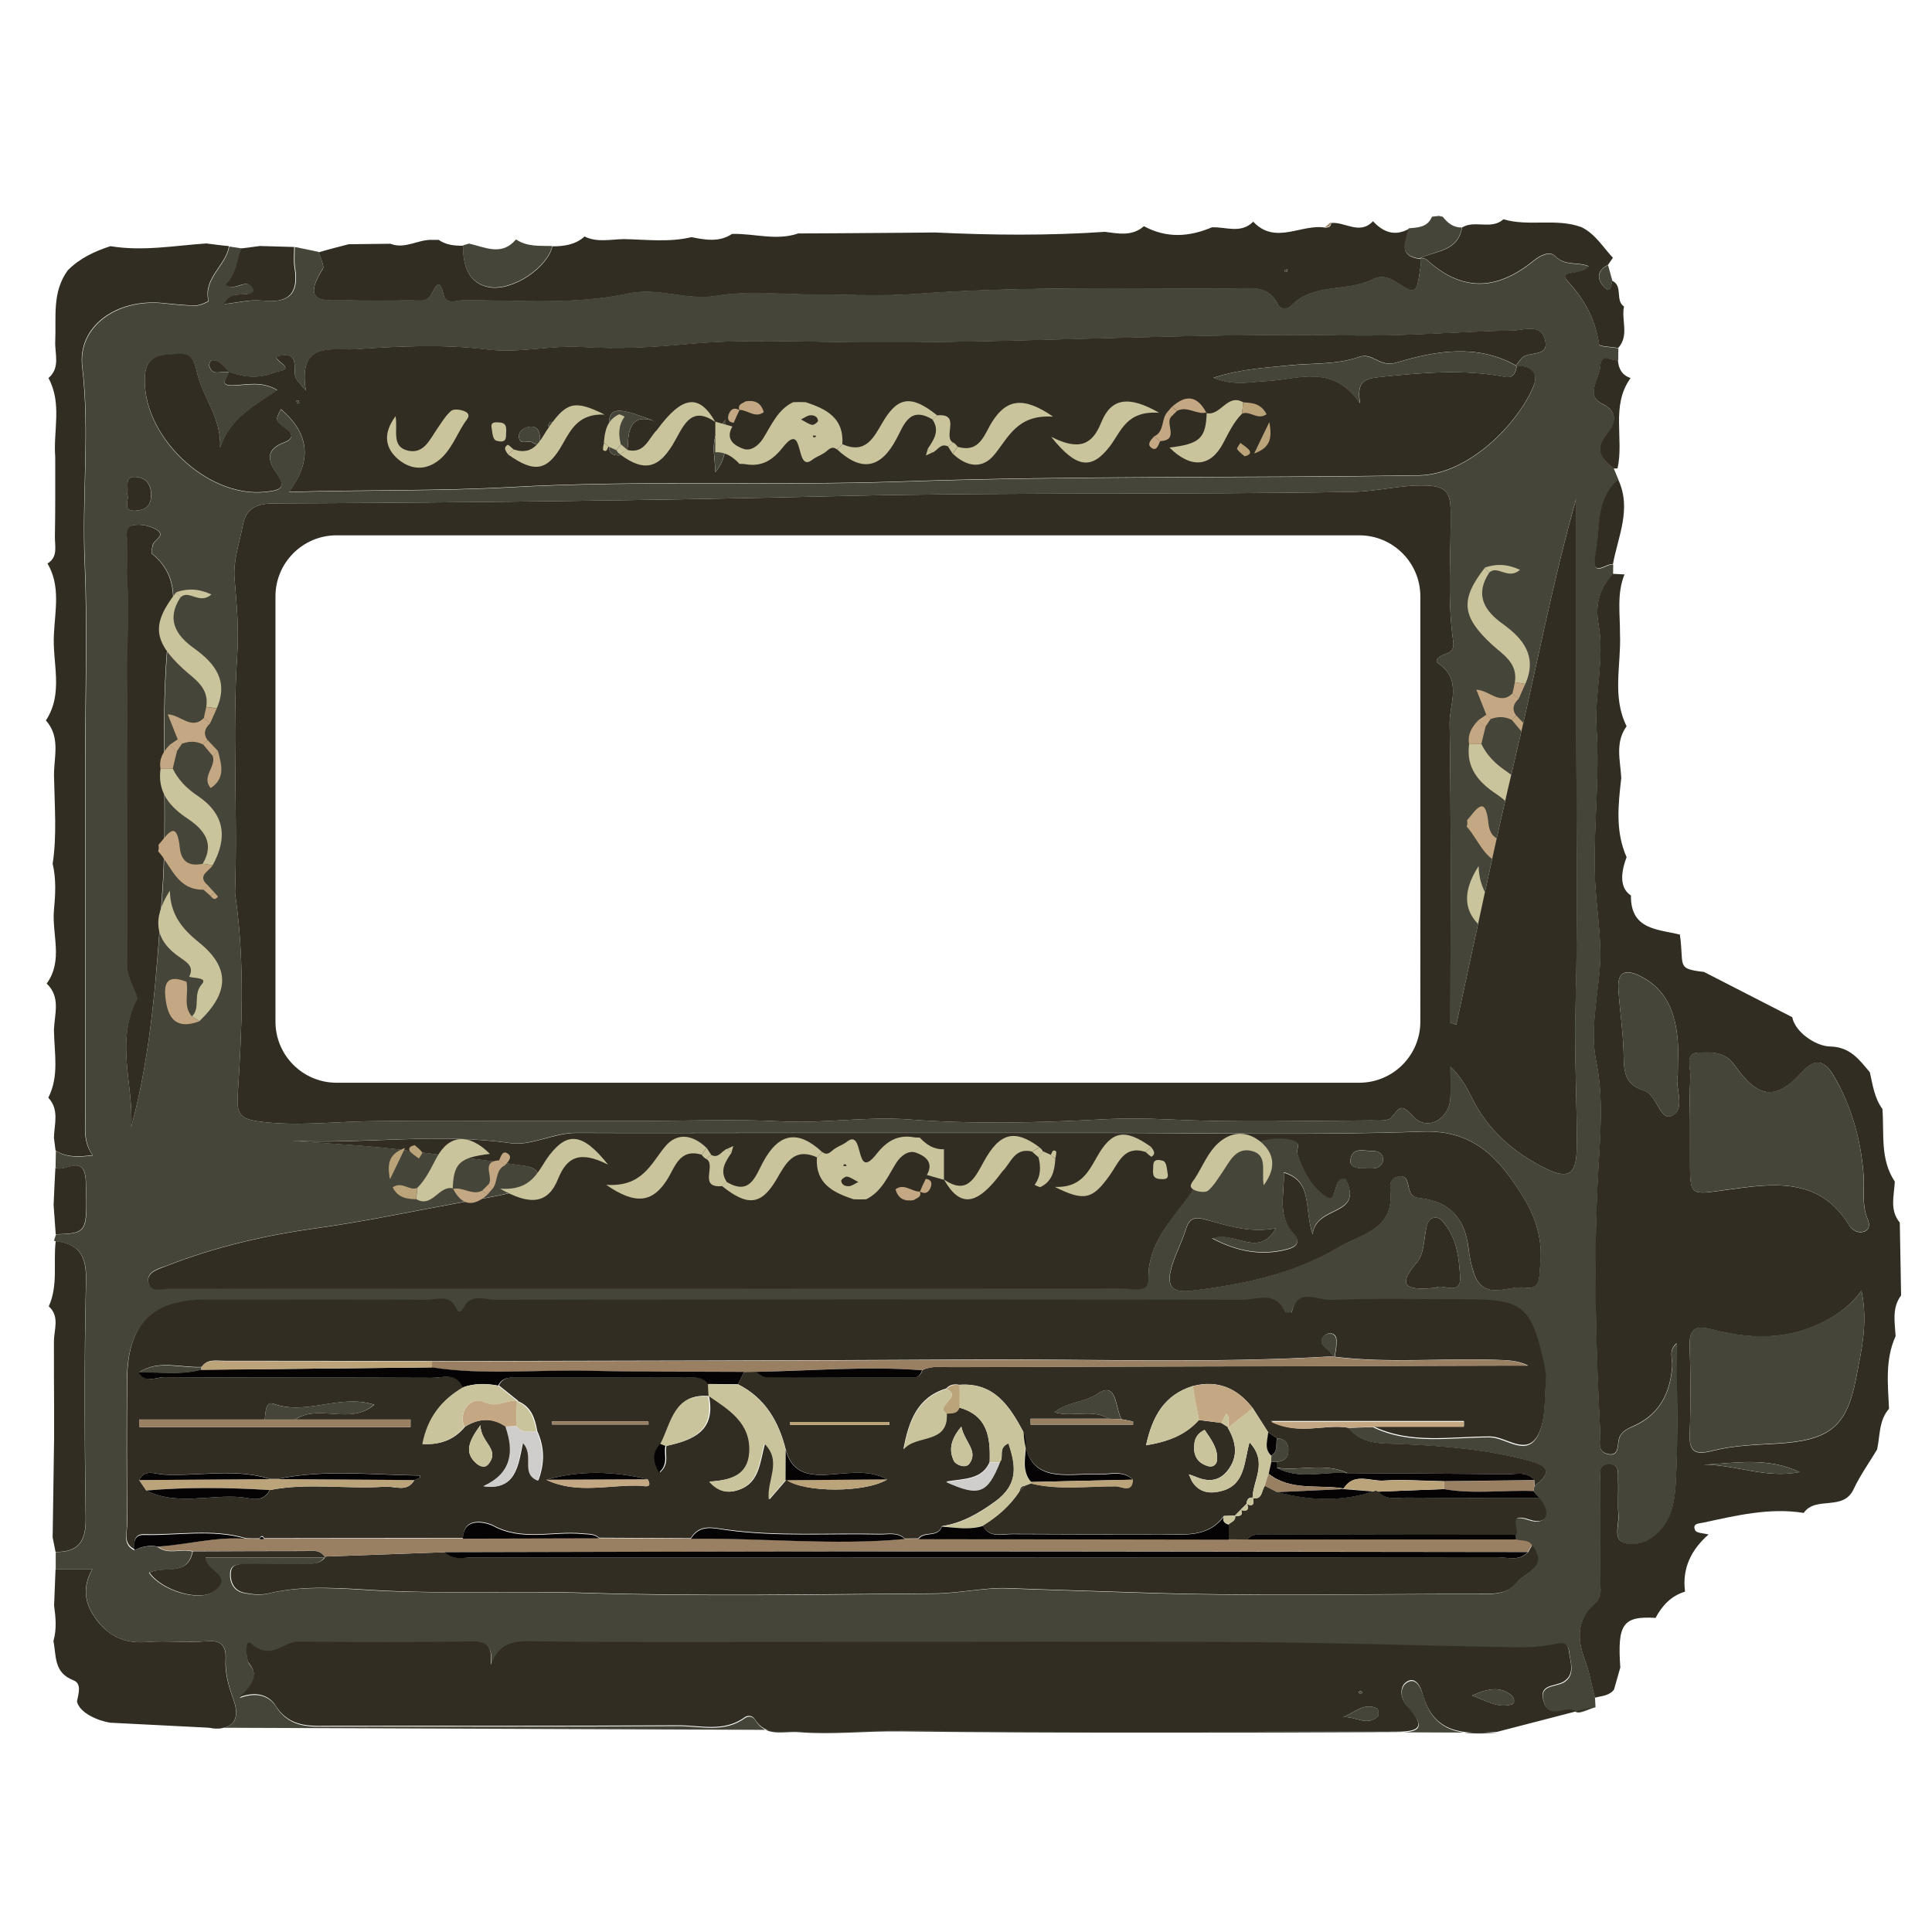 <?xml version="1.0" encoding="utf-8"?>
<!-- Generator: Adobe Illustrator 24.0.2, SVG Export Plug-In . SVG Version: 6.00 Build 0)  -->
<svg version="1.1" id="圖層_1" xmlns="http://www.w3.org/2000/svg" xmlns:xlink="http://www.w3.org/1999/xlink" x="0px" y="0px"
	 viewBox="0 0 1200 1200" style="enable-background:new 0 0 1200 1200;" xml:space="preserve">
<style type="text/css">
	.st0{fill:#312D23;}
	.st1{fill:#464539;}
	.st2{fill:#9A8062;}
	.st3{fill:#050303;}
	.st4{fill:#C4A883;}
	.st5{fill:#CAC49D;}
	.st6{fill:#BCA47A;}
	.st7{fill:#D0CDCD;}
</style>
<path class="st0" d="M33.5,639.8c0.3-9.9,4.4-20.4-4.5-28.9c10.4-14.3,3.2-30.3,4.5-45.5c0.9-9.7,1.5-19.3-0.8-28.9
	c2.7-17.5,1.2-35.2,0.9-52.8c-0.7-12.2,4.7-25.3-5.1-36.2c11.2-17,3.9-35.8,5-53.7c0.7-14.8,4.2-29.9-4-43.8
	c6.7-4.1,4.5-10.8,4.6-16.6c0.3-16.5,0.2-33,0.2-49.5c-1.3-16.4,4.4-33.3-4.2-49.1c7.5-6.4,3.9-15,4.2-22.6
	c0.7-15.2-2.1-30.8,7.8-44.3c7.4-7.5,16.6-11.8,26.5-15c19.9,3.3,39.7-0.3,59.4-1.7c4.7,0.6,9.4,1.2,14.2,1.7
	c-1.9,12.1-16.1,19.6-12.8,33.9c0.1,0.4-5.2,2.9-8,2.9c-6.7,0-13.5-0.9-20.2-1.5c-29-2.9-53.2,14.5-50.2,39.6
	c4.8,40.1-0.2,80.1,1.5,120.1c1.8,40.5,0.4,81.2,0.4,121.8c0,74.3,0,148.7,0,223c0,8.2-1.3,16.7,4.6,24.8c-9,1.1-16.3,1.4-23-2.9
	c-0.3-2.6-0.7-5.3-1-7.9c0.2-8.5,3.5-17.4-3.5-24.9C36.9,668.3,33.7,654,33.5,639.8z"/>
<path class="st0" d="M216.6,151.7c8.6-0.1,17.2-0.2,25.9-0.3c9.1,3.6,17.2-2.8,25.9-2.4c1.4,0,2.7,0,4.1,0c4.6,3.2,9.8,3.7,15.2,3.6
	c-0.3,12.1,3.3,23.4,15.9,25.8c15.1,2.8,36.8-12.6,39.5-25.4c7.3,0,14.3-1,20-6.1c7.9,3.9,16.3,1.7,24.5,1.6c14,0.3,28,2.1,41.9-1.2
	c8.6,1.7,17.2,3.3,25.2-2c13.7-0.4,27.4,4.4,41.1-0.3c7.3,0,14.6-0.1,21.9-0.1c13.8-0.1,27.6-0.2,41.5-0.3
	c7.2-0.1,14.4-0.1,21.6-0.2c35.2,1.7,70.3,2,105.5-0.4c8.4,1.1,16.9,2.9,24.2-3.5c14,7.6,28.1,6.7,42.2,0.7c8.7-0.4,18,4.2,25.7-3.5
	c13.8,14.7,30,1.1,44.8,3.7c2.1,0,3.6-0.7,3.6-3.1l-0.1,0.2c8.7-0.9,17.8,7.7,26.1-1.1c6.3,6.9,13.6,9.6,22.4,4.7
	c-1.9,7.9-7.4,17,7,18.8c0,1.9,0.3,3.8,0,5.6c-2.3,16.5-2.9,16.7-15.3,8.6c-4.1-2.7-9.1-4.2-14.2-1.6c-16.1,8.3-36.9,1.8-51,16.7
	c-1.6,1.7-6.2,2.7-8-1.1c-6-12.5-17.5-9.8-27.6-9.8c-66.2,0.3-132.4-1.6-198.5,3.4c-20.3,1.5-40.9,0.3-61.3,0.3
	c-20.5,0-41.3-2.5-61.2,0.8c-18.8,3.2-35.8-5.5-54.8-1.4c-33.3,7.1-67.7,4.2-101.7,4.1c-4.4,0-11.5,3.2-13-3
	c-2.2-9.2-3.8-8.4-7.4-1.1c-2.9,5.9-8.4,4.2-13.1,4.2c-13,0.2-26,0.3-39,0c-12.4-0.3-30.2,3.5-15.7-19.3c1.4-2.2-1.5-7-2.4-10.6
	C204,154.9,210.3,153.3,216.6,151.7z M799.4,168.7c0.1-0.5,0.2-1,0.3-1.4c-0.7,0.1-1.3,0.3-2,0.4c0.2,0.4,0.2,1,0.6,1.2
	C798.4,169.1,799,168.8,799.4,168.7z"/>
<path class="st1" d="M129.6,1073.1c13.8,2.3,20.4-3.9,15.5-17.4c-3.1-8.5-5.3-16.4-4.9-25.3c0.4-8-2.6-11.8-11.8-11
	c-12.3,1-24.8-0.5-37.1,0.5c-12.9,1-22.8-2.8-30.7-13.1c-7.5-9.6-10.1-19.7-3.2-32.2c-9.2,0-16,0-22.8,0c0-3.5,0-7.1,0-10.6
	c14.1,0.2,18.9-6.6,18.7-20.7c-0.7-49.2-1-98.5,0.2-147.7c0.4-15.2-4-22.9-18.8-24.6c0,0-1.2-0.4-1.2-0.4c0.4-1.3,0.9-2.6,1.3-3.9
	c19.9-0.5,19.5-1.4,18.6-32.3c-0.5-18.5-12.6-6.1-18.9-9c0.1-3.5,0.1-7.1,0.2-10.6c6.7,4.3,13.9,4,23,2.9
	c-5.8-8.1-4.6-16.6-4.6-24.8c0-74.3,0-148.7,0-223c0-40.6,1.4-81.3-0.4-121.8c-1.8-40,3.3-80-1.5-120.1c-3-25,21.2-42.5,50.2-39.6
	c6.7,0.7,13.5,1.5,20.2,1.5c2.8,0,8.1-2.5,8-2.9c-3.3-14.2,10.8-21.8,12.8-33.9c2.6,0.4,5.2,0.8,7.8,1.2c-3.2,7.7-3.2,16.6-9.8,22.4
	c5.6,5.6,13.7-6.1,17.7,3.9c-5,5-13.7-1.6-18.6,8.3c8.9-0.9,16.4-3,23.6-2.2c16.3,1.9,22.9-4.2,20.2-20.5c-0.7-4.2-0.2-8.6-0.2-12.8
	c5,1,10,2,14.9,3.1c0.9,3.6,3.7,8.4,2.4,10.6c-14.4,22.8,3.3,19,15.7,19.3c13,0.3,26,0.2,39,0c4.7-0.1,10.2,1.6,13.1-4.2
	c3.7-7.3,5.3-8,7.4,1.1c1.5,6.2,8.6,3,13,3c34,0.1,68.4,3,101.7-4.1c18.9-4.1,36,4.6,54.8,1.4c19.9-3.4,40.8-0.8,61.2-0.8
	c20.5,0,41,1.2,61.3-0.3c66.1-4.9,132.4-3.1,198.5-3.4c10.1,0,21.6-2.8,27.6,9.8c1.8,3.8,6.4,2.7,8,1.1c14.1-14.9,35-8.4,51-16.7
	c5.1-2.6,10.1-1.1,14.2,1.6c12.4,8.1,13,7.9,15.3-8.6c0.3-1.8,0-3.7,0-5.6c0,0,0.5-0.4,0.5-0.4c1.2,0.3,2.7,0.3,3.5,1.1
	c21.5,19.7,43,19.7,66.4,0.7c3.4-2.8,9.8-6.6,13.5-2.8c6.1,6.3,14.1,3.3,20.7,6.2c-3.2,5.8-19.6,2-13.2,9.1c11,12,17.4,24,19.7,39.5
	c0.2,1.3,7.8,1.5,11.9,2.2c0,2.5-0.1,5-0.1,7.5c-3.9,0.9-10.3-5.1-11.1,4c-0.6,7.9-9.5,18,1.3,23.1c10.7,5.1,7.3,13.3,4.1,17
	c-7.7,9.2-8,14.4,3,23.2c1,2.3,1.9,4.6,2.9,7c-14.5,12.3-11,29.8-14.1,45.8c-3.3,16.7,6.7,5.6,10.8,6.8c0,2-0.1,3.9-0.1,5.9
	c-8.2,9.1-11.3,18.2-8.9,31.7c3.8,21.2-2.7,43.3-1.3,64.4c2.1,30.7-2,61.1-1,91.7c0.6,19.6,4.7,39,2.9,58.8
	c-1.7,18.7-5.8,38.3-2.1,56.1c4.7,22.9,2.5,45.7,1.3,67.6c-3,54.6-1.5,108.9,1.2,163.3c0.2,4.6-2.2,11.1,4.1,12.9
	c7.9,2.2,6.3-5.3,7.6-9.5c1.5-4.7,5.3-6.1,9.4-7.9c15.6-7.1,22.3-20.2,23.6-36.8c0.4-4.6-2.7-10,2.8-14.4c0,28.8,1,57-0.5,85.1
	c-0.5,9.2-1.4,19.7-7.5,28.3c-6,8.4-15.1,12.7-23.9,10.8c-8.2-1.8-3.7-11.7-4.3-18c-0.7-6.7,0.1-13.6-0.2-20.4
	c-0.2-4.5,1.4-11.3-6.4-10.6c-6,0.6-4.7,6.4-4.7,10.5c-0.1,21.1-0.2,42.1,0.1,63.2c0.1,4.9,1.3,8.8-3.6,13
	c-11.3,9.7-10.9,22-5.9,35.1c2.8,7.4,4.1,15.4,6.1,23.2c0.1,1.9,0.2,3.8,0.3,5.7c-4.2,1.1-9.8,4.4-12.2,2.9
	c-6.2-4-15.7,5.7-19.5-5.1c-4.4-12.3,6.7-9.9,12.2-13.3c7.2-4.6,3.9-12.4,3.2-18.7c-0.9-7.5-6.5-4.8-11.5-4
	c-6.7,1.1-13.5,1.6-20.2,1.5c-56.9-1.1-113.8-3-170.7-3.3c-89.5-0.6-179-0.1-268.5-0.1c-58.2,0-116.5,0.4-174.7-0.4
	c-11.5-0.2-19.3,2.3-24.1,14.7c1.1-10.5-1.3-14.8-11.6-14.6c-35.9,0.6-71.9,0.4-107.8,0.1c-9.4-0.1-16.8,12.2-29.1,1.4
	c-5-4.3-3.3,10.1-1.9,11.7c6.2,7.4,3.3,13.2-5.8,21.5c12.8-4.9,19.7,0.6,22.5,5.1c9.2,14.4,22.5,12.6,36,12.6
	c71.3-0.1,142.5,0.2,213.8-0.3c13.8-0.1,28.6,4.5,41.5-4.9c2.4-1.7,5.2-1,6.5,1.2c6.7,11,17.6,6.7,27,7.5
	c20.9,1.7,41.8-0.8,62.8-0.5c102.1,1.3,204.2,0.6,306.3,0.7c13.1,0,23.3-0.6,9-15.9c-4.2-4.6-5.1-11.9-0.5-15
	c5.7-3.9,8.9,3.4,10.1,7.4c6.9,25,25.9,25.1,46.2,23.6 M952.5,926.1c0-1.1,0.3-2.2,0.7-3.2c8.8-6.7,10.7-11.6-2.6-15.3
	c-26.2-7.2-53-9.4-80-10.6c-11.9-0.5-24.4,0.6-33.2-10.1c5.1-0.2,10.2-0.3,15.2-0.5c23.4,11.4,48.5,6.3,72.8,6.4
	c10,0,22.7,12.7,29.9-1.3c4.7-9.2,3.8-21.4,4.7-32.4c0.4-4.8-0.7-9.8-1.8-14.6c-7.4-32.2-13.4-36.9-46.7-36.9
	c-28.5,0-57-0.7-85.4,0.4c-7.8,0.3-20.4-8.1-24,7.7c-0.1,0.2-4,0.3-4.3-0.3c-5.5-13.3-17.2-7.5-26-7.5c-154.7-0.3-309.5-0.3-464.2,0
	c-6.7,0-15.2-4.1-20,4.8c-1.6,2.9-3,3.8-4.6,0.3c-4-8.7-11.8-5.1-18-5.1c-45.8-0.3-91.6-0.1-137.4-0.1c-33.4,0-48.5,15.1-48.8,49.5
	c-0.2,29.7-0.2,59.4,0.1,89.1c0.1,5.6-3.1,12.7,4.4,16.5c4.6-2.1,9.3-3.3,14.4-2.2c6.7,5.4,14.7,1,21.8,3c-3.1,16-18.1,8.6-27,13.2
	c7.7,11.1,31.4,18.3,40.2,11.5c12.6-9.8-5.7-12.8-5.4-20.8c24.9,0,49.6,0,74.3,0l0.2-0.6c-3.3,5-8.5,4.4-13.4,4.4
	c-11.8,0.1-23.5,0-35.3,0.2c-4.2,0.1-9.8-0.6-10.2,5.3c-0.4,5.7,2,11.3,8.5,12.6c4.8,0.9,10.1,1.5,14.8,0.4
	c22.8-5.6,46.4-3.1,68.8-1.9c42.7,2.2,85.3,0.1,127.9,1.5c72.4,2.3,144.9,0.9,217.3,0.4c15-0.1,31.1-3.8,44.9-3.3
	c26.1,1,52.6,1.7,78.7,2.6c71.4,2.6,143,0.8,214.5,1c8.3,0,17.5,0.2,22.4-6.3c5.1-6.7,21.3-9.9,10.6-23.8c-2.6-3.5-6.8-2.5-10.2-3.5
	c-0.1-1-0.2-1.9-0.3-2.9c3.5-2.3-6.6-14.7,8.8-9.5c11.1,3.7,13.5-4.7,5.8-13.6C954.7,928.8,953.6,927.4,952.5,926.1z M942,227.6
	l-0.4-0.5c1.1-1.5,2.2-2.9,3.4-4.4c4.1-5.1,18,0,14.5-12.1c-2.8-9.7-12.7-5.5-19.4-5.3c-33.9,0.7-67.8,3.7-101.7,3.1
	c-103.3-1.8-206.4,5.2-309.7,4.2c-34-0.3-68.3-2-102,1.2c-21.7,2-43.3,3.2-64.6,1.8c-20.1-1.3-39.4,4-59.9,1.5
	c-26.8-3.4-54.5-2.1-81.6-0.1c-13.5,1-35.9-5.6-30.6,25.7c-3.8-4.6-5.2-5.8-6-7.3c-2.6-4.9,2.1-15.1-7.1-14.7
	c-13.7,0.5,5,6.6-0.8,9.2c-1.6,0.7-3.6,0.7-5.2,1.4c-9.6,4-19.1,3.4-28.6-0.4c-3.4-2.8-5.6-7.6-11.1-7c-0.6,0.1-1.5,2.3-1.3,3.3
	c1.9,7.2,8.1,2.6,12,4.2c-0.5,3.1-6.4,8.2,2.5,8.1c8.8-0.1,17.8-3,27.8,2.9c-14.7,10.2-29.7,17.8-35.5,35.8
	c1.1-18.5-11.3-31.9-14.4-47c-2.6-12.8-7.5-11.3-14.9-11.1c-8.2,0.3-16.4,1.5-17.3,12.5c-3.3,37.1,38.1,77.3,75.1,73
	c7.1-0.8,13.4-1.6,7-10.8c-5.9-8.5-7.5-15.6,4.7-20c3.7-1.3,6.2-4.3,1.2-8c-7.3-5.4-7.2-5.5-3.6-12.5c16.5,14.1,20.4,30.7,5,51.4
	c48.1-1.4,93-0.5,138.1-3c80.8-4.5,161.8-0.7,242.8-3.5c106.8-3.7,213.8-2.1,320.8-3.8c31.2-0.5,61.7-32.3,71.3-55.4
	C955.6,232.2,951.5,226.6,942,227.6z M904.5,636.5c-1.2-0.4-2.4-0.9-3.6-1.3c0-62,0.5-123.9-0.5-185.8c-0.2-12.2,8.1-27-7-37.3
	c-3.2-2.2,1.5-4.9,4.2-5.8c4-1.4,5.7-3,5-8c-3.9-27.1-1.2-54.4-1.6-81.5c-0.1-11.3-3.6-14.8-14.9-15.2c-15.7-0.6-30.6,3.7-46.1,3.9
	c-105.8,1.9-211.6,0.1-317.5,2.6c-117.5,2.8-235.1,4.1-352.7,4.6c-11.4,0-17.3,3.9-19.1,14.1c-2,10.9-6,21.3-5,32.8
	c1.3,15.3,2.7,30.8,1.7,46.1c-3.2,49.3,0.3,98.6-1.4,147.9c-0.1,1.8,0.4,3.7,0.6,5.5c5.4,40,3.7,80.3,1.1,120.3
	c-0.8,11.6,0.8,15.3,12.1,17c23.1,3.3,46,0.4,69,0c28.5-0.5,57-0.2,85.5-0.2c28.5,0,57,0,85.5,0c28.5,0,57.1-1.2,85.5,0.3
	c26.5,1.4,52.6-3.2,79.3-1.2c39.4,3,79.3,2.1,118.9,0c14.4-0.8,28.1-0.7,42.5,0c41.8,2,83.8,0.8,125.8,0.6c4.2,0,10.3,0.6,12.4-1.8
	c5-5.8,5.9-9.3,13.6-0.7c8.6,9.7,22.7,1.6,23.1-11.9c0.2-6.3,0-12.6,0-18.9c6.6,6.2,10.1,12.7,13.3,19.2c10,20.2,25.9,34.1,45.9,44
	c13.1,6.4,19,4.5,19.2-11.7c0.4-29.3-1.6-58.5-0.8-87.9c1.6-57.9,0.5-115.9,0.5-173.9c0-47.5,0-95.1,0-142.6
	C964,362.7,954,416.6,941.3,470C928.1,525.3,916.7,581,904.5,636.5z M792.5,762.8c-15.4,3.3-29.5-1.3-43.5-5.3
	c-6.7-1.9-10.3-1.2-12.5,6c-2.7,8.8-7.5,17.1-9.5,26c-1.9,8.5,0.4,13.5,12,12.2c32.7-3.8,64.7-10.4,93-27.4
	c12.5-7.5,32.2-10.2,31.7-31.7c-0.1-4.1-1.6-9.7,3.4-11.5c7.7-2.7,6.9,4.7,8.5,8.8c1.7,4.4,5.6,4,9.2,4.6
	c17,2.9,25.2,13.8,27.2,30.3c0.7,5.5,1.7,11,3.5,16.2c6.2,17.5,20.8,7.1,31.6,8.7c10.2,1.6,8.7-7.3,9.5-14.1
	c1.8-15.6-3-30.1-10.7-42.4c-14.1-22.7-29.7-41.6-62.4-40.4c-67.5,2.4-135.1,0.8-202.6,0.8c-25.9,0-51.7,0-77.6,0
	c-40,0-80,0-119.9,0c-41.8,0-83.7,0.2-125.5,0c-14.1-0.1-28.1,8.2-40.7,6.4c-45.3-6.5-90.6,0.6-135.9-1.4
	c24.3,1.8,48.6,2.8,72.6,6.1c22.5,3.1,45.2,5.3,67.7,8.8c4.6,0.7,12.9,0.7,12.8,8.1c-0.1,7.2-8.2,6.8-13,8.1
	c-11.9,3.2-24.1,5.1-36.2,7.3c-29.5,5.4-58.9,11.7-88.7,15.8c-31.9,4.4-62.9,11.6-92.8,23.3C99,787.8,91,789.7,92.1,796
	c1.3,7.3,9.3,4.1,14.3,4.1c55.8,0.2,111.5,0.1,167.3,0.1c140.6,0,281.2,0,421.9-0.2c6.2,0,18,3.1,17.7-4.6
	c-0.9-27.4,20.3-42.4,31.6-62.8c9-16.2,44.5-30.7,59.2-24.1c4.2,1.9,0.9,5.4,1.6,7.7c3.3,10.5,9.1,20.8,17.7,26.6
	c8.2,5.5,3.5-12.2,12.3-11c11.9,24.1-18.4,16-20.4,34.7c-5.6-17,0.2-33-17.9-38.4c0.6,13.2-4.3,26.4,5.7,37.3c6,6.5,1,9.2-3.7,10.4
	c-15.7,4.1-30.6,1.6-46.6-6.9C767.2,764.2,781.5,782,792.5,762.8z M81.5,700c12.8-47.2,15.7-95.6,19.3-143.7
	c3.7-50.5-1.1-101.3,3.1-152.1c1.6-19.4,11.8-43.2-9.4-60.3c-0.8-0.6,0.1-3.5,0.5-5.3c0.6-3.4,8.9-6.1,1.7-10
	c-4.1-2.2-9.8-3.3-14.2-2.3c-5.2,1.2-3.2,7.2-3.3,11.3c-0.4,15.3,0.6,30.6,0.4,46c-1.1,71.9-0.3,143.8-0.6,215.7
	c0,8.5,7.4,19.2,6.2,21.5C71.4,647,83.1,673.8,81.5,700z M891.9,799.9c3.3-3.1,15.7,5.5,15-6.8c-0.6-10.6-1.7-22.2-8.7-31.7
	c-1.9-2.6-3.5-5.4-7-5.1c-3.7,0.3-4.5,3.3-5.3,6.5c-1.6,7.2-1.4,16.1-5.7,21.1C866,800.5,875.6,801.2,891.9,799.9z M79,306.8
	c1.8,3.5-3.9,11,5.4,10.4c5.2-0.3,9.2-2.5,9.5-9c0.3-6.7-2.7-11.2-8.8-11.9C76.5,295.3,80.2,302.7,79,306.8z"/>
<path class="st0" d="M34.6,770.9c14.8,1.7,19.1,9.4,18.8,24.6c-1.2,49.2-0.9,98.5-0.2,147.7c0.2,14.1-4.6,20.9-18.7,20.7
	c-0.6-3-1.2-6-1.8-9c0.1-6.7,0.2-13.4,0.3-20.1c0.2-13.8,0.4-27.7,0.6-41.5c0-6.3,0-12.6,0-18.8c-0.1-13.8-0.1-27.6-0.1-41.3
	c0-7.4,3.8-15.4-3.2-21.8C36.2,798.4,33,784.4,34.6,770.9z"/>
<path class="st0" d="M929.8,1075.7c-20.3,1.5-39.3,1.5-46.2-23.6c-1.1-4.1-4.3-11.4-10.1-7.4c-4.5,3.1-3.7,10.4,0.5,15
	c14.3,15.3,4.1,15.9-9,15.9c-102.1-0.1-204.2,0.6-306.3-0.7c-21-0.3-41.9,2.3-62.8,0.5c-9.4-0.8-20.2,3.5-27-7.5
	c-1.3-2.2-4.2-2.9-6.5-1.2c-12.9,9.4-27.7,4.8-41.5,4.9c-71.2,0.5-142.5,0.2-213.8,0.3c-13.5,0-26.8,1.8-36-12.6
	c-2.8-4.5-9.7-10-22.5-5.1c9.1-8.3,12-14.1,5.8-21.5c-1.4-1.6-3-16,1.9-11.7c12.3,10.7,19.7-1.5,29.1-1.4
	c35.9,0.4,71.9,0.5,107.8-0.1c10.3-0.2,12.7,4.1,11.6,14.6c4.8-12.5,12.6-14.9,24.1-14.7c58.2,0.8,116.5,0.4,174.7,0.4
	c89.5,0,179-0.4,268.5,0.1c56.9,0.4,113.8,2.3,170.7,3.3c6.7,0.1,13.6-0.4,20.2-1.5c5-0.8,10.6-3.5,11.5,4c0.8,6.3,4,14.2-3.2,18.7
	c-5.5,3.5-16.5,1.1-12.2,13.3c3.8,10.8,13.3,1.1,19.5,5.1c2.4,1.6,8-1.8,12.2-2.9 M68.4,1070c-7.5-1.2-19-6-20.6-13.2
	c0.9-4.8,3.2-11.1-2.3-13.2c-12.2-4.7-10.5-15.2-12.3-24.4c2.1-7.3,1.4-14.6,0.4-22c0.3-7.5,0.6-15.1,0.9-22.6c6.8,0,13.6,0,22.8,0
	c-6.9,12.4-4.3,22.5,3.2,32.2c8,10.2,17.8,14.1,30.7,13.1c12.3-1,24.8,0.6,37.1-0.5c9.2-0.8,12.2,3,11.8,11
	c-0.5,8.9,1.8,16.8,4.9,25.3c4.9,13.5-1.6,19.7-15.5,17.4 M914.4,1053.1c10,4,16.6,7.8,24.3,5.6c2.9-0.8,1.7-4.5-0.1-5.9
	C931.8,1047.6,924.9,1048.4,914.4,1053.1z M834.3,1066.6c7.2-0.8,14.7,5.8,21.4-0.4c0.8-0.8,0.5-4.6-0.3-5
	C847.3,1057.2,841.3,1063.7,834.3,1066.6z M845,1052.2c0.5-0.3,1-0.5,1.4-0.8c-0.4-0.3-0.8-0.9-1.3-1c-0.5,0-1,0.4-1.4,0.7
	C844.2,1051.5,844.6,1051.9,845,1052.2z"/>
<path class="st0" d="M1113.2,631.8c1.6,8.9,14.2,18,23.6,18.2c12.5,0.3,18,8.2,24.6,16c1.8,7.9,2.8,16,7.8,22.8
	c1.2,15.3-1.6,31.2,7.7,45.1c-0.4,8.7-3.4,17.6,3.1,25.5c0.3,15.1,0.5,30.1,0.8,45.2c-5.8,7.8-3.9,16.6-3.4,25.3
	c-6.6,14.5-4.8,29.9-4.1,45.1c-6.4,7.3-5.5,16.7-7.4,25.3c-4.9,8.2-10.6,16.1-14.6,24.7c-6.5,13.9-23.5,3.9-31,14.7
	c-21.2-3.4-41.7,1.6-62.2,6c-2.7,0.6-7.2,0.4-5.2,4.8c0.8,1.8,5.4,1.8,8.3,2.6c-10.7,9.4-16.5,20.9-14.6,35.5
	c-8.6,2.6-14.2,8.6-18.3,16.3c-20.3-1.2-23.8,3.8-21.9,30.8c-1.3,4.6-2.6,9.1-3.9,13.7c-3,4-7.7,3.9-11.9,5.1
	c-2-7.7-3.3-15.7-6.1-23.2c-5-13.1-5.3-25.4,5.9-35.1c4.9-4.2,3.6-8.1,3.6-13c-0.4-21-0.3-42.1-0.1-63.2c0-4.1-1.3-9.9,4.7-10.5
	c7.8-0.7,6.2,6.1,6.4,10.6c0.3,6.8-0.4,13.7,0.2,20.4c0.6,6.3-3.9,16.2,4.3,18c8.8,2,17.9-2.4,23.9-10.8c6.1-8.6,7-19.1,7.5-28.3
	c1.5-28.1,0.5-56.3,0.5-85.1c-5.4,4.3-2.4,9.8-2.8,14.4c-1.3,16.7-8,29.7-23.6,36.8c-4.1,1.9-7.9,3.3-9.4,7.9
	c-1.3,4.2,0.3,11.7-7.6,9.5c-6.3-1.8-3.9-8.3-4.1-12.9c-2.8-54.4-4.3-108.7-1.2-163.3c1.2-21.9,3.4-44.7-1.3-67.6
	c-3.7-17.8,0.4-37.4,2.1-56.1c1.8-19.7-2.3-39.2-2.9-58.8c-1-30.6,3.1-61,1-91.7c-1.4-21.1,5.1-43.2,1.3-64.4
	c-2.4-13.4,0.8-22.6,8.9-31.7c2.4,0.1,4.8,0.3,7.2,0.4c-4.9,12.1-2.7,24.6-2.8,37c0.8,19.1-5.1,38.8,4.1,57.3
	c-7.3,10.1-3.9,21.2-3.3,32.1c-1.9,16.6-3.8,33.2,3.3,49.2c-4.4,11.8-3.5,19.7,2.7,23.8c-0.3,21.3,16.5,20.9,30.4,24.3
	c2.8,19.8-2.6,21.1,15,23.2 M1049.7,697.3c0,7.4,0,14.9,0,22.3c0,24.1-0.2,22.5,23.2,19.4c27.8-3.8,57.2-8.5,75.7,22.2
	c1.8,3,5.9,5.3,9.7,3.6c3.5-1.5,2.8-5.3,1.6-8c-3.5-8.4-1.8-17.1-2.3-25.7c-1.4-21.2-6.8-41.4-16.9-59.9c-4-7.2-10-17.8-21.1-5.6
	c-16.3,18-27.3,17.3-42.2-4c-6.4-9.2-15.8-7.9-23.1-7.7c-8,0.3-3.9,10.1-4.3,15.6C1049.2,678.7,1049.7,688,1049.7,697.3z
	 M1156.2,801.7c-5.2,6.8-9.7,10.7-14.8,14.2c-24.4,16.4-50.9,17-78,9.9c-11-2.9-14.3-0.2-13.9,10.9c0.6,17.9,0.7,35.9,0,53.8
	c-0.5,11.6,3.6,13.4,14.1,10.7c13.1-3.4,26.7-3.7,40.3-4.5c32.7-2,43.2-10.4,49-40.9C1156.1,838.9,1160.4,821.8,1156.2,801.7z
	 M1042.1,667.6c0-8.5,0.5-15.3-0.1-22c-1.5-16.5-6.8-31.1-22.9-39.2c-8.7-4.4-14.6-3.7-13.9,7.8c0.8,12.8,2.8,25.5,3.2,38.3
	c0.4,10.5-0.9,20.7,12.6,24.8c8.2,2.5,10,19.3,17.4,15.7C1047.5,688.6,1040,675.1,1042.1,667.6z M1117.8,914.3
	c-20.3-9.5-40-5.5-59.6-4.5C1077.7,909.5,1096.6,918.6,1117.8,914.3z"/>
<path class="st0" d="M149.9,154.3c3.9-0.5,7.7-1,11.6-1.5c7.1,0.2,14.1,0.4,21.2,0.6c0,4.3-0.5,8.7,0.2,12.8
	c2.7,16.3-3.8,22.4-20.2,20.5c-7.2-0.8-14.7,1.2-23.6,2.2c4.9-9.9,13.6-3.3,18.6-8.3c-4-10-12.1,1.7-17.7-3.9
	C146.7,170.9,146.8,162,149.9,154.3z"/>
<path class="st1" d="M291.3,151.3c10,2.2,20.3,8,29.2-2.6c6.9,4.7,14.8,3.9,22.5,4.1c-2.7,12.8-24.4,28.2-39.5,25.4
	c-12.6-2.4-16.2-13.6-15.9-25.8C288.9,152,290.1,151.7,291.3,151.3z"/>
<path class="st1" d="M875,141.8c5.8-0.5,11.7-0.6,14.4-7.2c1.5-0.2,3-0.3,4.4-0.5c0.8,0.2,1.5,0.4,2.3,0.5c3,3.9,6.6,6.8,11.9,6.7
	c-2.4,14.6-15.8,14.3-25.6,18.9c0,0-0.5,0.4-0.5,0.4C867.7,158.8,873.1,149.6,875,141.8z"/>
<path class="st1" d="M799.4,168.7c-0.4,0.1-1,0.4-1.2,0.2c-0.3-0.3-0.4-0.8-0.6-1.2c0.7-0.1,1.3-0.3,2-0.4
	C799.5,167.8,799.5,168.2,799.4,168.7z"/>
<path class="st2" d="M823,141.1c1.2-1,2.4-2,3.6-3.1C826.6,140.4,825.1,141.1,823,141.1z"/>
<path class="st0" d="M908.1,141.3c7.9-4.9,18.1,1.7,25.7-5.1c15.9,4.7,32.8-0.9,48.5,4.9c8.6,4.2,13.3,12.4,19.5,19
	c-1,1.5-2.1,3-3.1,4.5c-8.1,3.9-6.2,10.2-1.7,14.3c3.8,3.4,3.5-2.2,4.4-4.5c6.9,3.3,1.6,12.1,7.3,16c-1.8,8.5,3.4,18-3.6,25.7
	c-4.2-0.7-11.7-0.9-11.9-2.2c-2.3-15.5-8.7-27.5-19.7-39.5c-6.4-7,10-3.3,13.2-9.1c-6.7-2.9-14.6,0.1-20.7-6.2
	c-3.7-3.8-10.1,0-13.5,2.8c-23.4,19-44.8,19-66.4-0.7c-0.8-0.7-2.3-0.7-3.5-1.1C892.4,155.7,905.8,156,908.1,141.3z"/>
<path class="st0" d="M837.5,886.8c8.8,10.8,21.3,9.6,33.2,10.1c27,1.2,53.7,3.4,80,10.6c13.3,3.7,11.4,8.6,2.6,15.3
	c-0.2-1.1-0.3-2.3-0.3-3.5c-4.8-5.8-11.5-3.5-17.4-3.6c-32.8-0.4-65.6-0.5-98.4-0.7c-14.3-6.8-29.6-1.2-44.3-3.4
	c-0.1-1.2,0-2.4,0.2-3.6c3.9-0.5,6.8-1.9,7.1-6.4c0.3-5-1.9-7.9-7-8.3c-1.8-1.2-3.6-2.4-5.5-3.6c-3.2-5.1-6.5-10.1-9.7-15.2
	c-9.5-12.3-21.7-17.6-37.2-13.6c-17.6,5.5-25,18.6-29,36.8c14-2.3,24.6-6.5,32.8-15.7c4.6,0.6,9.2,1.2,13.8,1.7
	c1.4,0.9,2.8,1.8,4.3,2.7l-0.2,0.2c5.3,9,6.9,18.2-0.2,27c-5.3,6.6-12.3,6.9-19.7,3.6c-1.4-0.5-2.8-1-4.2-1.5
	c0.6,1.4,1.2,2.7,1.8,4.1c4.7,7.7,11.9,8.2,19.4,6c13.8-4.1,13.1-17.8,16.5-30c11.7,12.7,1.9,23.7,1.9,34.6l0.2-0.2
	c-3-0.4-3.8,1.5-4,3.9l0.3-0.3c-1.3,1.3-2.7,2.7-4,4l0.3-0.3c-1.3,1.4-2.7,2.7-4,4.1c0,0,0.3-0.3,0.3-0.3c-2.3,0.1-4.7,0.2-7,0.3
	c-10.2,13.9-25.2,11.2-39.4,11.2c-30.7,0.1-61.4,0.1-92.2-0.1c-6.3-0.1-13.9,2.7-18.2-5.1c9-5.5,16.8-12.2,22.7-21.1
	c1.2-1.3,2.5-2.5,3.7-3.8c1.2-0.5,2.3-1,3.5-1.4c17.5,4.4,35.4,1.7,53,1.8c3.1,0,10.1,4.5,10.3-4.3c-6.3-6-14.1-3-21.1-3.3
	c-20.1-0.9-45.1,7.6-46.8-26.2c-8.6-16.1-18.2-30.8-39.8-29.2c-3.1-0.6-5.9-0.2-8.1,2.3c-18.4,5.6-23.3,20.8-26.6,37.6
	c7.5-9.5,27.8-2.9,26.8-22.2c3-0.3,6.4,0.3,7.8-3.6c17.8,4.8,19.5,18.6,19,33.8c-4.7,11.1-15.8,10.3-27,12.2
	c20.5,9.3,25.6,7.1,33.4-12.2c2.8-3.1-1.5-8.6,5.3-11.6c4.8,14.2,6.1,25.7-8.3,36.2c-10.4,7.5-20.6,13.4-33.1,15.3
	c-2.4,7.2-11,2.7-14.6,7.6c-2.8,0-5.6,0.1-8.4,0.1c-4.6-4.4-10.4-2.7-15.8-2.9c-31.7-0.7-63.4,1.6-95-2.7
	c-8.4-1.1-16.6-3.8-22.2,5.4c-19-0.1-38-0.2-56.9-0.3c-2.9-2.8-6.7-2.3-10.3-2.7c-18.5-1.8-37.7,4.9-55.8-5.2
	c-1.1-0.6-18-7.3-18.4,8.1c-41.1,0-82.3,0-123.4,0.1c-1-1.8-2-1.8-3,0.1c-2.8,0-5.5,0-8.3-0.1c-21-6.2-42.4-1.9-63.6-2.5
	c-5.8-0.1-6.3,4.7-5.7,9.4c-7.6-3.8-4.4-10.9-4.5-16.5c-0.3-29.7-0.3-59.4-0.1-89.1c0.3-34.3,15.4-49.5,48.8-49.5
	c45.8,0,91.6-0.2,137.4,0.1c6.2,0,14-3.6,18,5.1c1.6,3.5,3,2.6,4.6-0.3c4.8-8.9,13.3-4.8,20-4.8c154.7-0.3,309.5-0.3,464.2,0
	c8.8,0,20.4-5.8,26,7.5c0.3,0.6,4.3,0.6,4.3,0.3c3.6-15.8,16.1-7.4,24-7.7c28.4-1.1,56.9-0.4,85.4-0.4c33.3,0,39.3,4.6,46.7,36.9
	c1.1,4.8,2.2,9.8,1.8,14.6c-0.9,10.9,0,23.2-4.7,32.4c-7.2,13.9-19.9,1.3-29.9,1.3c-24.3-0.1-49.4,5-72.8-6.4c18.8,0,37.7,0,56.5,0
	c0-1.1,0-2.1,0-3.2c-38.9,0-77.8,0-119.9,0C807.1,891.9,822.6,884.2,837.5,886.8z M402.3,918.8c-21-5-42-5.7-62.9,0.3
	c19.1,9.2,39.3,2.8,58.9,3.7C400.1,923,405.5,924.6,402.3,918.8z M551.1,918.9c-12.6-6.9-26.3-3.2-39.3-2.9
	c-12.7,0.4-20.3-3.3-23.7-15.5c-4.4-17.6-12.8-32.2-29.7-40.7c1.3-2.6,2.5-5.1,3.8-7.7c2.4,0,4.8-0.1,7.2-0.1
	c2.1,1.2,4.2,3.3,6.3,3.3c30.7,0.2,61.5,0.2,92.2,0.2c2.8,0,4.3-2,5-4.5c5.8-2.9,12.1-1.9,18.3-1.9c113.8-0.3,227.6-0.6,341.4-0.9
	c5.5,0,11.1,0,16.6,0c-6.8-3.5-13.5-3.3-20.2-3.6c-33.3-1.1-66.7,2.2-99.9-1.9c0.3-2.3,0.9-4.7,1-7.1c0.1-2.9,0.7-6.4-3-7.4
	c-1.3-0.4-3.6,0.4-4.6,1.5c-3.5,3.8-0.6,6.2,2.3,8.6c1.4,1.1,2.3,2.7,3.4,4.1c-74.7,4.5-149.4,1.6-224.1,2
	c-111.8,0.7-223.6,0.7-335.4,1c-43.3-0.1-86.6-0.2-129.9-0.2c-4.7,0-10.1-1.3-13.5,3.8c-13,0.7-26.5-4.7-38.9,3.3
	c4,7.3,10.7,3,15.8,3.1c55.4,0.4,110.8,0.1,166.2,0.4c6.7,0,15.3-3.7,19.4,5.9c-13.3,7.7-22,18.8-25,35.2
	c10.8,0.5,19.4-2.6,26.1-10.8c8.4-5.1,16.9-5.9,25.4-0.1c5.5,15.8,3.6,29-13.8,37c20,2.9,21.4-12.6,24.4-27.1
	c7.9,7.7-1.7,19.2,9.5,23.6c4.1-10.8,3.8-20.8-0.7-30.7c-1.4-8-3.8-15.3-12.2-18.6l0.4-0.1c-4-3.2-8-6.4-12-9.6c2.7-5.7,8-5,12.9-5
	c34.6,0,69.3,0,103.9,0.1c4.8,0,10.1-0.9,13.6,3.9c0.1,2.5,0.2,5.1,0.3,7.6c-21.7-2-23.2,16.4-30,29.5c-5.3,5.7-4.5,11.2-0.6,17.9
	c6.2-5.5,2.7-11.5,4-16.5c16.9-3.5,30.9-9.5,26.3-31.2c12.9,8.7,26.9,16.9,25.5,35.5c-1,14.1-12.1,17.1-24.9,17.9
	c6.1,6.9,12.1,7.2,18.2,5.1c12.7-4.4,12.9-17.1,16.1-28.8c11.3,11.1,1.4,22.6,2.8,34.8c4.6-5.3,7.6-8.8,10.6-12.3
	C499.5,927.3,537.8,927.2,551.1,918.9z M696.6,881.5c-3.9-6.9-2.7-24-14.7-15.9c-8.7,5.9-18.7,4.9-26.9,11.6
	c11.5,3.4,23.4-2.4,33.7,4c-16.2,0-32.4,0-48.6,0c0,1.2,0,2.5,0.1,3.7c21.2,0,42.4,0,63.6,0c0-0.7,0-1.3,0-2
	C701.3,882.4,699,881.9,696.6,881.5z M86.5,919.3c1.5,2.2,2.9,4.3,4.4,6.5c18.9,9.5,39.1,2.4,58.7,4.1c5.9,0.5,13.8,4,18-4.4
	c23.8-4.7,47.8-0.4,71.6-2.1c6.1-0.4,13.6,3.8,18.2-4.1c1.1-0.5,2.3-0.9,3.3-1.5c0.2-0.1,0.1-0.9,0.1-1.4c-29.5-0.3-59.1-4-88.4,2.2
	c-1.5,0-2.9,0-4.4,0c-21.9-6.9-44.4-1.6-66.6-2.8C96.5,915.6,90,912.2,86.5,919.3z M164.4,881.7c-25.9,0-51.9,0-77.8,0
	c0,1.6,0.1,3.1,0.1,4.7c56.1,0,112.2,0,168.3,0c0-1.6,0-3.2,0-4.7c-23.8,0-47.7,0-71.5,0c14.6-10,34,3.7,49-9.2
	c-21.5-6.9-41.9,6.9-62.7-0.6C164.6,870.1,165.1,877.8,164.4,881.7z M552.4,885.1c0-0.6,0-1.3,0-1.9c-20.5,0-41,0-61.6,0
	c0,0.6,0,1.3,0,1.9C511.3,885.1,531.9,885.1,552.4,885.1z M342.9,882.8c0,0.7,0.1,1.3,0.1,2c19.9,0,39.9,0,59.8,0c0-0.7,0-1.3-0.1-2
	C382.9,882.8,362.9,882.8,342.9,882.8z M748.2,888.1c-3.8,1.9-5.8,4.5-6.3,8.1c-1,6.7,1,12,7.9,14.3c3.6,1.2,6.1-0.7,6.2-4.2
	C756.3,899.5,752.4,894.2,748.2,888.1z M298.4,885.2c-7.9,10.7-9.6,17.2-2.9,23.4c2.3,2.2,5.7,3.6,8,0.6
	C310.7,899.9,298.6,896.3,298.4,885.2z M597.1,886.1c-7.3,8.6-7.6,15.3-4.5,21.6c0.9,1.7,7,5,9.6,1.3
	C607.7,901.1,599.2,895.8,597.1,886.1z"/>
<path class="st0" d="M142.3,230.8c9.5,3.8,19,4.4,28.6,0.4c1.7-0.7,3.6-0.7,5.2-1.4c5.8-2.7-12.8-8.7,0.8-9.2
	c9.2-0.3,4.4,9.8,7.1,14.7c0.8,1.5,2.1,2.7,6,7.3c-5.3-31.3,17-24.8,30.6-25.7c27.1-1.9,54.8-3.2,81.6,0.1
	c20.4,2.6,39.8-2.8,59.9-1.5c21.3,1.4,43,0.2,64.6-1.8c33.8-3.2,68-1.5,102-1.2c103.3,1,206.4-6,309.7-4.2
	c33.9,0.6,67.8-2.4,101.7-3.1c6.6-0.1,16.6-4.4,19.4,5.3c3.5,12.1-10.4,7.1-14.5,12.1c-1.2,1.4-2.3,2.9-3.4,4.4
	c-24.2-13.7-50.4-9-73.9-1.9c-11.1,3.4-14.9-6.6-23.7-3.4c-13.8,4.9-28.9,3.7-43.3,5.2c-13.7,1.5-28.9,2-47,7.7
	c13.8,5.4,23.1,2.4,32.6,2.1c19.4-0.8,41.3-11.4,58.5,13.8c-2.1-12.8,1.8-15.2,11.8-16.3c26.3-2.7,52.3-5.1,78.5-0.1
	c4.8,0.9,6.3-2.6,7-6.6c9.5-1,13.6,4.6,10.4,12.3c-9.6,23.1-40.1,54.9-71.3,55.4c-106.9,1.7-214,0.1-320.8,3.8
	c-81,2.8-162-1-242.8,3.5c-45.1,2.5-89.9,1.6-138.1,3c15.5-20.7,11.5-37.3-5-51.4c-3.6,6.9-3.7,7.1,3.6,12.5c5.1,3.7,2.5,6.6-1.2,8
	c-12.3,4.4-10.7,11.5-4.7,20c6.5,9.2,0.1,10-7,10.8c-36.9,4.3-78.3-35.9-75.1-73c1-11,9.1-12.2,17.3-12.5
	c7.4-0.3,12.3-1.7,14.9,11.1c3.1,15.1,15.4,28.5,14.4,47c5.8-18,20.8-25.6,35.5-35.8c-10-5.9-19-3.1-27.8-2.9c-8.9,0.1-3-5-2.5-8.1
	L142.3,230.8z M408.4,262.3c-29-11.4-32.1-10.1-29.4,10.7c0.4,3.2-3.2,9.4,4.5,9.8c6.2,0.3,6.4-3.6,6.6-8.4
	C390.6,263.4,394.7,256.6,408.4,262.3z M450.7,260.8c-10.8,10.8-6.6,20.5-6.4,32.6C452.5,283.2,450.7,274.2,450.7,260.8z
	 M335.4,271.4c-0.4-4.2-2.2-7.2-7-6.2c-3.1,0.6-6.2,2.4-6.1,5.9c0.2,6,5.8,2,8.4,3.8C335.2,277.8,335.4,274.8,335.4,271.4z
	 M344.6,262.9c-1-0.3-2.2-1.1-2.8-0.8c-0.7,0.4-1,1.7-1.5,2.6c0.9,0.3,2,1.1,2.6,0.8C343.7,265,344.1,263.8,344.6,262.9z
	 M185.9,250.3c-0.2-0.5-0.2-1.2-0.5-1.6c-0.1-0.1-0.9,0.2-1.3,0.3c0.2,0.5,0.2,1.2,0.5,1.6C184.7,250.8,185.4,250.4,185.9,250.3z"/>
<path class="st0" d="M792.5,762.8c-10.9,19.2-25.2,1.4-39.7,6.4c16,8.4,30.9,11,46.6,6.9c4.7-1.2,9.6-3.9,3.7-10.4
	c-10-10.9-5.1-24.2-5.7-37.3c18.1,5.4,12.4,21.3,17.9,38.4c2-18.7,32.3-10.6,20.4-34.7c-8.8-1.3-4.1,16.4-12.3,11
	c-8.6-5.7-14.4-16.1-17.7-26.6c-0.7-2.4,2.6-5.9-1.6-7.7c-14.7-6.6-50.2,7.8-59.2,24.1c-11.3,20.4-32.6,35.3-31.6,62.8
	c0.3,7.7-11.5,4.5-17.7,4.6c-140.6,0.2-281.2,0.2-421.9,0.2c-55.8,0-111.5,0.1-167.3-0.1c-5,0-13,3.2-14.3-4.1
	c-1.1-6.3,6.9-8.2,11.7-10.1c29.9-11.7,60.9-18.9,92.8-23.3c29.7-4.1,59.1-10.4,88.7-15.8c12.1-2.2,24.3-4.1,36.2-7.3
	c4.8-1.3,12.9-0.9,13-8.1c0.1-7.4-8.1-7.4-12.8-8.1c-22.5-3.5-45.1-5.7-67.7-8.8c-24.1-3.3-48.4-4.3-72.6-6.1
	c45.3,2,90.5-5.2,135.9,1.4c12.6,1.8,26.5-6.4,40.7-6.4c41.8,0.2,83.7,0,125.5,0c40,0,80,0,119.9,0c25.9,0,51.7,0,77.6,0
	c67.6,0,135.2,1.6,202.6-0.8c32.7-1.2,48.3,17.8,62.4,40.4c7.7,12.4,12.4,26.9,10.7,42.4c-0.8,6.8,0.7,15.6-9.5,14.1
	c-10.7-1.6-25.4,8.7-31.6-8.7c-1.8-5.2-2.9-10.7-3.5-16.2c-2.1-16.5-10.2-27.4-27.2-30.3c-3.6-0.6-7.5-0.2-9.2-4.6
	c-1.6-4.1-0.7-11.5-8.5-8.8c-5.1,1.8-3.5,7.4-3.4,11.5c0.4,21.5-19.2,24.2-31.7,31.7c-28.3,17-60.3,23.6-93,27.4
	c-11.6,1.3-13.9-3.7-12-12.2c2-8.9,6.8-17.2,9.5-26c2.2-7.2,5.8-7.9,12.5-6C763,761.4,777.1,766.1,792.5,762.8z M859.1,721
	c0-5.2-3.5-6.2-7.4-6.2c-4.5,0.1-10.7-2.2-12.6,4c-1.9,6.1,3.4,6.9,7.8,6.8C851.5,725.6,857,727.2,859.1,721z"/>
<path class="st0" d="M951.7,959.8c10.8,14-5.4,17.1-10.5,23.9c-4.9,6.5-14.1,6.3-22.4,6.3c-71.5-0.1-143.1,1.6-214.5-1
	c-26.1-0.9-52.6-1.6-78.7-2.6c-13.7-0.5-29.9,3.2-44.9,3.3c-72.4,0.4-144.9,1.9-217.3-0.4c-42.6-1.4-85.2,0.8-127.9-1.5
	c-22.4-1.2-46-3.6-68.8,1.9c-4.6,1.1-10,0.6-14.8-0.4c-6.5-1.2-9-6.8-8.5-12.6c0.4-5.8,6-5.2,10.2-5.3c11.8-0.2,23.5-0.1,35.3-0.2
	c4.9,0,10.1,0.6,13.4-4.4c24.7-0.9,49.5-1.8,74.2-2.7c5.1,5.3,11.7,3.2,17.6,3.2c211.9,0.1,423.8,0.1,635.8-0.1
	c6.5,0,13.7,2.8,19.3-3.2C949.9,962.6,950.8,961.2,951.7,959.8z"/>
<path class="st0" d="M81.5,700c1.6-26.2-10.1-53.1,3.5-79.2c1.2-2.3-6.2-13-6.2-21.5c0.3-71.9-0.5-143.8,0.6-215.7
	c0.2-15.4-0.8-30.7-0.4-46c0.1-4-1.9-10.1,3.3-11.3c4.4-1,10.1,0.1,14.2,2.3c7.3,3.9-1.1,6.6-1.7,10c-0.3,1.8-1.2,4.7-0.5,5.3
	c21.2,17.1,11,41,9.4,60.3c-4.2,50.8,0.7,101.6-3.1,152.1C97.2,604.4,94.3,652.8,81.5,700z"/>
<path class="st2" d="M276.3,964.1c-24.7,0.9-49.5,1.8-74.2,2.7c0,0-0.2,0.6-0.2,0.6c-3-5.5-8.3-4-13-4.1c-23.1,0-46.1,0.1-69.2,0.2
	c-7.1-2-15.2,2.4-21.8-3c18.3-1.1,36.3-6.2,54.9-4.8c2.8,0,5.5,0,8.3,0.1c0,0,1.5,0.2,1.5,0.2l1.5-0.3c41.1,0,82.3,0,123.4-0.1
	c28.2-0.1,56.4-0.1,84.6-0.2c19,0.1,38,0.2,56.9,0.3c44.3-0.7,88.6,4.3,132.9,0.1c2.8,0,5.6-0.1,8.4-0.1
	c64.2,0.1,128.5,0.2,192.7,0.3c3.8,0,7.7,0.1,11.5,0.1c55.6,0,111.3,0,166.9,0c3.4,1.1,7.6,0,10.2,3.5c-0.9,1.4-1.8,2.9-2.7,4.3
	c-129.5-0.1-258.9-0.4-388.4-0.4C465.9,963.7,371.1,964,276.3,964.1z"/>
<path class="st0" d="M774.6,956.2c-3.8,0-7.7-0.1-11.5-0.1c0-3.1,0-6.2,0-9.3c1.7-1.6,4.7-2.2,4-5.5l-0.3,0.3c2.9,0.1,5.6,0.2,4-4.1
	l-0.3,0.3c3.8,1.1,5.7,0.3,4-4c0,0-0.3,0.3-0.3,0.3c4.7,2.1,4.6-0.6,4-3.9c0,0-0.2,0.2-0.2,0.2c6.4,1.3,5.3-4.8,7.7-7.6
	c2.5,1.3,5,2.6,7.5,3.9c19.9,5.2,39.8,6.2,59.7-0.4l1.7-0.5l1.7,0.7c4.8,5.6,11.3,3.6,17.2,3.7c27.5,0.2,55,0.1,82.5,0.1
	c7.7,8.9,5.3,17.3-5.8,13.6c-15.4-5.2-5.3,7.2-8.8,9.5c-51.6-0.1-103.1-0.2-154.7-0.3C782.3,953,777.9,952.5,774.6,956.2z"/>
<path class="st0" d="M891.9,799.9c-16.3,1.3-25.9,0.6-11.7-16c4.3-5,4.2-13.9,5.7-21.1c0.7-3.2,1.6-6.2,5.3-6.5
	c3.5-0.3,5.1,2.6,7,5.1c7,9.5,8.1,21.1,8.7,31.7C907.6,805.5,895.2,796.8,891.9,799.9z"/>
<path class="st0" d="M119.8,963.6c23.1-0.1,46.1-0.2,69.2-0.2c4.6,0,9.9-1.4,13,4.1c-24.7,0-49.4,0-74.3,0c-0.3,8,18,11.1,5.4,20.8
	c-8.8,6.8-32.5-0.4-40.2-11.5C101.7,972.1,116.6,979.6,119.8,963.6z"/>
<path class="st0" d="M34.6,766.6c-0.4-6.1-0.9-12.1-1.3-18.2c0.3-7.7,0.7-15.3,1.1-23c6.3,2.8,18.3-9.6,18.9,9
	C54.1,765.2,54.5,766.1,34.6,766.6z"/>
<path class="st0" d="M1004.9,223.7c0.4,5.3,2.5,9.3,7.9,11.1c-12.5,17.3-4,37.6-8.1,56.1c-0.8,0.1-1.7,0.1-2.5,0.1
	c-11-8.7-10.6-13.9-2.9-23.2c3.1-3.8,6.6-12-4.1-17c-10.8-5.1-1.9-15.2-1.3-23.1C994.6,218.5,1001.1,224.5,1004.9,223.7z"/>
<path class="st0" d="M1005.1,297.9c8.5,18.1-0.1,35.2-3.3,52.6c-4.1-1.2-14.1,9.8-10.8-6.8C994.1,327.8,990.6,310.3,1005.1,297.9z"
	/>
<path class="st3" d="M774.6,956.2c3.2-3.8,7.7-3.2,11.9-3.2c51.6,0.1,103.1,0.2,154.7,0.3c0.1,1,0.2,1.9,0.3,2.9
	C885.9,956.2,830.3,956.2,774.6,956.2z"/>
<path class="st4" d="M837.5,886.8c-14.9-2.6-30.4,5.1-48.2-3.7c42.1,0,81,0,119.9,0c0,1.1,0,2.1,0,3.2c-18.8,0-37.7,0-56.5,0
	C847.6,886.5,842.5,886.6,837.5,886.8z"/>
<path class="st3" d="M152.8,955.8c-18.6-1.5-36.6,3.7-54.9,4.8c-5.1-1.1-9.8,0-14.4,2.2c-0.6-4.7-0.1-9.5,5.7-9.4
	C110.5,953.9,131.9,949.6,152.8,955.8z"/>
<path class="st2" d="M952.9,919.4c0,1.2,0.1,2.3,0.3,3.5c-0.4,1-0.6,2.1-0.7,3.2c-18.6-0.7-37.2,2.2-55.7-1.2c0-1.6,0.1-3.2,0.1-4.8
	C915.6,919.8,934.3,919.6,952.9,919.4z"/>
<path class="st3" d="M896.8,924.9c18.5,3.3,37.1,0.5,55.7,1.2c1.1,1.4,2.2,2.8,3.3,4.2c-27.5,0-55,0.1-82.5-0.1
	c-5.9,0-12.4,1.9-17.2-3.7C869.8,926,883.3,925.4,896.8,924.9z"/>
<path class="st0" d="M79,306.8c1.2-4.1-2.5-11.5,6-10.5c6.1,0.7,9.1,5.2,8.8,11.9c-0.2,6.5-4.2,8.7-9.5,9
	C75.1,317.8,80.8,310.3,79,306.8z"/>
<path class="st0" d="M142,231.3c-4-1.6-10.2,3.1-12-4.2c-0.2-1,0.7-3.2,1.3-3.3c5.4-0.6,7.7,4.2,11.1,7
	C142.3,230.8,142,231.3,142,231.3z"/>
<path class="st1" d="M914.4,1053.1c10.5-4.7,17.4-5.5,24.2-0.3c1.8,1.4,3,5.1,0.1,5.9C931,1061,924.4,1057.1,914.4,1053.1z"/>
<path class="st1" d="M834.3,1066.6c7-2.9,13.1-9.4,21.2-5.4c0.8,0.4,1.1,4.2,0.3,5C849,1072.4,841.5,1065.8,834.3,1066.6z"/>
<path class="st1" d="M845,1052.2c-0.4-0.3-0.8-0.7-1.3-1c0.5-0.3,1-0.7,1.4-0.7c0.4,0,0.8,0.6,1.3,1
	C846,1051.7,845.5,1052,845,1052.2z"/>
<path class="st1" d="M1049.7,697.3c0-9.3-0.5-18.6,0.2-27.9c0.4-5.6-3.7-15.3,4.3-15.6c7.3-0.3,16.7-1.5,23.1,7.7
	c14.9,21.3,25.9,22,42.2,4c11-12.2,17.1-1.6,21.1,5.6c10.2,18.5,15.6,38.7,16.9,59.9c0.5,8.6-1.2,17.3,2.3,25.7c1.2,2.8,2,6.5-1.6,8
	c-3.8,1.6-7.9-0.7-9.7-3.6c-18.5-30.6-47.8-26-75.7-22.2c-23.4,3.2-23.1,4.8-23.2-19.4C1049.7,712.2,1049.7,704.7,1049.7,697.3z"/>
<path class="st1" d="M1156.2,801.7c4.2,20.1-0.1,37.2-3.3,53.9c-5.8,30.5-16.3,38.9-49,40.9c-13.6,0.8-27.2,1.2-40.3,4.5
	c-10.5,2.7-14.5,0.9-14.1-10.7c0.7-17.9,0.6-35.9,0-53.8c-0.4-11.1,2.9-13.7,13.9-10.9c27.1,7.1,53.5,6.5,78-9.9
	C1146.5,812.4,1151,808.4,1156.2,801.7z"/>
<path class="st1" d="M1042.1,667.6c-2.1,7.6,5.4,21.1-3.7,25.5c-7.3,3.5-9.2-13.2-17.4-15.7c-13.5-4.2-12.2-14.3-12.6-24.8
	c-0.4-12.8-2.4-25.5-3.2-38.3c-0.7-11.5,5.1-12.2,13.9-7.8c16.2,8.2,21.4,22.7,22.9,39.2C1042.6,652.3,1042.1,659.1,1042.1,667.6z"
	/>
<path class="st1" d="M1117.8,914.3c-21.2,4.3-40.1-4.9-59.6-4.5C1077.7,908.8,1097.5,904.9,1117.8,914.3z"/>
<path class="st1" d="M998.8,164.7c0.9,3.3,1.8,6.5,2.7,9.8c-0.8,2.3-0.6,7.9-4.4,4.5C992.6,174.9,990.7,168.5,998.8,164.7z"/>
<g>
	<path class="st5" d="M117.5,606.7c3.2-6.2-1.2-8.9-5.4-11.8c-16-10.7-17.9-24.1-6.6-41.7c0.3,15.1,7.9,23.9,17.9,32
		c19.5,15.6,19.2,31.1,0.5,49c-1.6-1-3.1-1.9-4.7-2.9c5.6-5.3,0.4-13.4,6.1-19.9C129.2,607.1,120.9,607.7,117.5,606.7z"/>
	<path class="st5" d="M112.1,371c-9,13.8-2.9,23.6,8.6,31.8c12.9,9.3,21.4,20.2,13.9,37.2c-2.2-0.3-4.3-0.7-6.5-1
		c2-12-7.5-17.3-14.4-23.6c-18.5-17.2-19.8-27.7-4.2-47.6C110.3,368.9,111.1,370,112.1,371z"/>
	<path class="st5" d="M107.3,477.4c3.4,7.1,8.9,12.5,15.3,16.8c17.1,11.4,18.9,26.1,9.5,43.2c-2.1-0.3-4.1-0.6-6.2-0.9
		c7.7-12.9,0.6-21.3-9.3-28c-11.3-7.5-18.9-16.5-16.9-31C102.2,477.5,104.7,477.4,107.3,477.4z"/>
	<path class="st4" d="M125.9,536.5c2.1,0.3,4.1,0.6,6.2,0.9c-2.2,3.9-10.1,6.4-3,12.5c-1,0.8-1.9,1.8-2.7,2.7
		c-16.4,0.3-19.9-14.7-28.2-23.9c0.5-1.3,0.5-2.6,0.2-3.9c5.4-6.1,11.4-16.9,13.3,1.9C112.6,535.2,117.5,538.3,125.9,536.5z"/>
	<path class="st4" d="M119.3,631.4c1.6,1,3.1,1.9,4.7,2.9c-15.8,5.9-20.3-3.1-21.4-16.3c-0.9-11,5.1-11.4,13.2-8.2
		C117.4,616.9,113.4,624.9,119.3,631.4z"/>
	<path class="st4" d="M126.1,462.4c-4.3-2.2-8.6-2.1-13-0.5c-0.9-0.9-1.8-1.7-2.7-2.6c-1.9-4.9-3.9-9.8-6.2-15.6
		c7.9,0.2,14.6,10,22.4,2.3c1.3,1.1,2.6,2.2,3.9,3.3c-3.3,3.1-4.5,6.5-1.5,10.5C128.1,460.6,127.1,461.5,126.1,462.4z"/>
	<path class="st4" d="M135.4,466.5c2.1,8.3,4.9,16.7-4.5,23c-6.1-7.1,3.6-13.2,1.2-20C133.2,468.5,134.3,467.5,135.4,466.5z"/>
	<path class="st4" d="M107.3,477.4c-2.5,0-5.1,0.1-7.6,0.1c-1.1-6.1,1.7-10.7,5.7-14.8c1.5,1.3,3,2.7,4.5,4
		C109,470.3,108.1,473.8,107.3,477.4z"/>
	<path class="st5" d="M109.5,367.8c6.6-2.2,13.1-2.5,21.8,1.4c-7.4,6.7-14.2-3.4-19.2,1.9C111.1,370,110.3,368.9,109.5,367.8z"/>
	<path class="st4" d="M132.1,469.5c-2-2.4-4-4.8-6-7.2c1-0.9,2-1.7,3-2.5c2.1,2.2,4.2,4.5,6.3,6.7
		C134.3,467.5,133.2,468.5,132.1,469.5z"/>
	<path class="st4" d="M128.1,439.1c2.2,0.3,4.3,0.7,6.5,1c-1.4,3.1-2.7,6.1-4.1,9.2c-1.3-1.1-2.6-2.2-3.9-3.3
		C127.1,443.6,127.6,441.3,128.1,439.1z"/>
	<path class="st4" d="M129,549.8c1.4,1.5,2.7,3,4.1,4.5c-0.8,0.7-1.6,1.4-2.3,2.2c-1.5-1.3-3-2.7-4.5-4
		C127.2,551.6,128.1,550.7,129,549.8z"/>
	<path class="st4" d="M105.3,462.7c1.7-1.2,3.4-2.3,5.1-3.5c0.9,0.9,1.8,1.8,2.7,2.6c-1.1,1.6-2.2,3.2-3.3,4.9
		C108.3,465.4,106.8,464.1,105.3,462.7z"/>
	<path class="st4" d="M133.1,554.3c0.8,0.9,2.4,2.5,2.2,2.7c-1.7,2.4-3.2,1.2-4.5-0.5C131.6,555.8,132.3,555,133.1,554.3z"/>
</g>
<g>
	<path class="st5" d="M530.2,744.9c-12.8-4.2-23.9-9.8-22.8-26.1c1.1-1.1,2.2-2.2,3.3-3.3c3.4,2.7,5.3-0.3,7.6-1.9
		c2.5-1.7,5.5-2.7,7.8-4.5c11.1-8.6,4.4,25.4,18.3,7.7c6.4-8.1,13.2-12.2,23.3-10.4c1.2,0.2,2.4,0.1,3.6,0.2c4.1,4.4,8.8,7.5,15,7.2
		c0,6.3,0,12.7,0,19c-3.5-1-7.1-2-10.6-3c4.7-8.1-1.5-12-6.9-13.9c-4.6-1.6-9.4,2-12.2,6.5c-5.2,8.3-9,17.8-18.6,22.5
		C535.5,745,532.9,745,530.2,744.9z M533.1,734.2c-2.8-1.5-4.8-3-7-3.4c-1.1-0.2-3.8,1.9-3.6,2.7c0.4,2.8,2.9,3.5,5.4,3.2
		C529.4,736.4,530.8,735.3,533.1,734.2z M524.2,723.2c-0.2,0.3-0.4,0.7-0.5,1c0.7,0,1.4,0,2.1,0.1c-0.2-0.4-0.2-0.8-0.5-1.1
		C525,723.1,524.5,723.2,524.2,723.2z"/>
	<path class="st5" d="M784.9,736.2c-1.5-8.9,2.8-19-7.7-21.4c-9.8-2.2-13.4,6.7-17.9,13.2c-2.8,4-5.3,8.4-8.9,11.5
		c-1.6,1.4-6,0.8-8.5-0.3c-4.5-2.1-1.2-5,0.3-7.3c5-7.7,8.1-16.6,15.4-22.7c8.5-7,17.7-6.3,25.4,0
		C791.3,716.2,793.1,725.2,784.9,736.2z"/>
	<path class="st5" d="M377.7,723.4c-18-9.2-25.8-4.3-31.1,8.9c-6.1,15.2-17,16.9-36,6c20.7,1.5,23.7-11.9,30.8-21
		C352.5,703,361.9,703.5,377.7,723.4z"/>
	<path class="st5" d="M622.5,727.7c-15.6,21.3-26.1,22.7-36.2,4.9c14.3,9.8,19-0.7,24.7-11c9.9-18.2,19.3-20.4,34.5-9.1
		c-1.4,0.9-2.9,1.9-4.3,2.8C630.2,712.4,627.9,722.4,622.5,727.7z"/>
	<path class="st5" d="M435.8,717.2c-13.9-4.1-16.5,7.8-21.5,15.6c-8.7,13.7-19.1,16.1-37.8,3.1c22.2,1.5,27.6-12.7,36.4-23.5
		c7.6-9.4,17.4-7.6,25.9,0.5C437.9,714.3,436.9,715.8,435.8,717.2z"/>
	<path class="st5" d="M507.4,718.8c-14.5-6.4-19.4,4-25.2,13.9c-9.4,15.9-17.9,16.7-33.7,4c0.9-0.9,1.9-1.7,2.8-2.6
		c14.3,8.6,17.7-3,22.5-12c9.8-18.5,21.7-20.6,36.8-6.6C509.6,716.6,508.5,717.7,507.4,718.8z"/>
	<path class="st5" d="M281.3,738.1c-8.8-2-12.8,12.5-22.8,6.7c0.3-2.4,0.5-4.7,0.8-7.1c5.3-5.3,8.3-12,11.8-18.5
		c7.9-14.8,20.1-15.5,33.2-2.5c-18.9,2.3-22.6,5.7-23.1,21.8C281.1,738.5,281.3,738.1,281.3,738.1z"/>
	<path class="st5" d="M711.5,715.5c-13.3-4.3-16.6,6.6-22.1,14.3c-10.8,15.2-15.8,16.6-34.3,7.4c15.6,0.7,20.6-8.6,26.1-18.4
		c9.4-16.8,17.5-18,33.8-6.4C713.8,713.5,712.7,714.5,711.5,715.5z"/>
	<path class="st5" d="M441.8,717.4c4.8,2.4,6.5-2.9,10-3.9c0.8,0.9,1.7,1.7,2.6,2.4c-3.8,5.6-7.7,11.2-3,18.2
		c-0.9,0.8-1.9,1.7-2.8,2.6c-15.4,1.5-3.2-13.4-10.1-17C439.6,719,440.7,718.2,441.8,717.4z"/>
	<path class="st5" d="M646,737.4c-1.2-0.4-2.3-0.9-3.4-1.5c4-5.3,3.9-11.2,2.4-17.2c0.9-1.2,1.9-2.4,2.8-3.6
		c1.6,0.7,3.3,1.5,4.9,2.2c0.9,0.9,1.8,1.7,2.8,2.4C655,727.1,653.6,733.9,646,737.4z"/>
	<path class="st4" d="M281.3,738.1c0,0-0.1,0.4-0.1,0.4c6.2-1.6,11.9,4.2,18.2,1.1c1.1,0.8,2.3,1.6,3.4,2.4
		C293.9,749.9,286.7,748.9,281.3,738.1z"/>
	<path class="st6" d="M259.2,737.8c-0.3,2.4-0.5,4.7-0.8,7.1c-5.5-0.3-11-0.6-14.5-7.4C249.6,733.4,254.5,740,259.2,737.8z"/>
	<path class="st5" d="M722.4,721c2.3,0.9,2.3,4.9,2.9,8.3c0.6,3.7-3,3.1-4.8,3c-5.5-0.2-4.2-4.7-4.2-8
		C716.3,721.8,717,719.4,722.4,721z"/>
	<path class="st6" d="M242.2,732.5c-2.1-11.2,0.2-16,9.4-19.5C248.5,719.6,246.2,724.3,242.2,732.5z"/>
	<path class="st4" d="M571.4,740.1c1.2,3.6-2,3.9-3.8,5.3c-5.5,0.9-9.6-0.5-11.4-6.7C561.6,734.7,566.3,740.3,571.4,740.1z"/>
	<path class="st4" d="M313.8,723.7c-6.5,2.9-4.2,10.7-8.2,15.1c-0.8-0.9-1.7-1.8-2.5-2.8c4.4-4.1-5.3-14.7,7-15.3
		C311.3,721.7,312.5,722.7,313.8,723.7z"/>
	<path class="st4" d="M310,720.7c1.2-2.4,2.1-6.6,5.5-4.1c3,2.2,0.1,5-1.8,7.1C312.5,722.7,311.3,721.7,310,720.7z"/>
	<path class="st6" d="M257.6,711.3c1.3,1.2,3.3,2.6,4.6,4.4c0.4,0.6-1.3,2.6-2,3.9c-1.9-1.5-4.2-2.8-5.6-4.6
		C253.4,713.3,254.6,711.9,257.6,711.3z"/>
	<path class="st4" d="M575,732.2c3.2,0.3,4,2.3,3.2,4.9c-1.1,3.3-3.2,5-6.8,3C572.5,737.5,573.7,734.8,575,732.2z"/>
	<path class="st5" d="M652.7,717.3c0.7-1.3,1-3.7,3.1-2.3c0.7,0.4-0.1,3-0.3,4.6C654.5,719,653.5,718.2,652.7,717.3z"/>
	<path class="st5" d="M645.5,712.6c1,0.7,1.8,1.5,2.3,2.6c-0.9,1.2-1.9,2.4-2.8,3.6c-1.3-1.1-2.6-2.3-3.9-3.4
		C642.6,714.4,644,713.5,645.5,712.6z"/>
	<path class="st5" d="M438.9,712.9c1,1.5,1.9,3,2.9,4.5c-1.1,0.8-2.2,1.6-3.4,2.4c-1-0.7-1.9-1.6-2.6-2.5
		C436.9,715.8,437.9,714.3,438.9,712.9z"/>
	<path class="st5" d="M451.8,713.5c1.2-0.6,2.5-1.1,3.7-1.7c-0.4,1.4-0.8,2.7-1.2,4.1C453.4,715.2,452.6,714.4,451.8,713.5z"/>
	<path class="st5" d="M715,712.4c1.3,2,3.3,4.1,0.3,6c-0.4,0.3-2.5-1.9-3.8-2.9C712.7,714.5,713.8,713.5,715,712.4z"/>
	<path class="st4" d="M305.6,738.7c-1,1.1-1.9,2.2-2.8,3.3c-1.1-0.8-2.3-1.6-3.4-2.4c1.2-1.2,2.5-2.4,3.7-3.7
		C303.9,736.9,304.8,737.8,305.6,738.7z"/>
</g>
<path class="st2" d="M469.2,852.1c-2.4,0-4.8,0.1-7.2,0.1c-32.1-0.2-64.1,0.1-96.2-0.7c-32.6-0.8-65.2,2.9-97.7-2.1
	c0.1-1.3,0.1-2.5,0.2-3.8c111.8-0.3,223.6-0.3,335.4-1c74.7-0.5,149.5,2.5,224.1-2.1c0,0,0.9,0.3,0.9,0.3
	c33.2,4.2,66.6,0.8,99.9,1.9c6.7,0.2,13.4,0,20.2,3.6c-5.5,0-11.1,0-16.6,0c-113.8,0.3-227.6,0.6-341.4,0.9c-6.1,0-12.4-1-18.3,1.9
	C538.2,848.4,503.7,851.4,469.2,852.1z"/>
<path class="st3" d="M268.3,849.3c32.5,5,65.1,1.3,97.7,2.1c32,0.8,64.1,0.5,96.2,0.7c-1.3,2.6-2.5,5.1-3.8,7.7
	c-6.2-0.1-12.4-0.1-18.6-0.2c-3.5-4.8-8.7-3.9-13.6-3.9c-34.6-0.1-69.3-0.1-103.9-0.1c-4.9,0-10.1-0.7-12.9,5
	c-7.4-1.4-14.8-1.5-22,1.1c-4.1-9.5-12.7-5.8-19.4-5.9c-55.4-0.3-110.8,0-166.2-0.4c-5.1,0-11.8,4.2-15.8-3.1
	c13-0.3,26,1.8,38.8-1.6C172.7,850.4,220.5,849.8,268.3,849.3z"/>
<path class="st5" d="M640.3,921.4c-1.2,0.5-2.3,1-3.5,1.4c-2.8-0.2-3.3,1.7-3.7,3.8c-5.9,8.9-13.7,15.6-22.7,21.1
	c-8.4,2.7-17,1-25.5,0.4c12.5-1.9,22.8-7.7,33.1-15.3c14.5-10.5,13.1-22,8.3-36.2c-6.8,2.9-2.5,8.5-5.3,11.6c-2.1,0-4.2,0-6.3-0.1
	c0.6-15.1-1.2-28.9-19-33.8c0-4.7,0.1-9.4,0.1-14.1c21.6-1.7,31.2,13.1,39.8,29.2c4.3,9.9-3.6,21.6,4.7,30.9L640.3,921.4z"/>
<path class="st5" d="M439.7,859.7c6.2,0.1,12.4,0.1,18.6,0.2c16.9,8.5,25.3,23.1,29.7,40.7c0,6.3-0.1,12.5-0.1,18.8
	c0,0,0.2-0.3,0.2-0.3c-3,3.5-6,6.9-10.6,12.3c-1.4-12.1,8.5-23.7-2.8-34.8c-3.2,11.7-3.4,24.4-16.1,28.8c-6,2.1-12.1,1.8-18.2-5.1
	c12.8-0.7,23.9-3.8,24.9-17.9c1.3-18.5-12.6-26.8-25.5-35.5l0.3,0.3C439.9,864.8,439.8,862.3,439.7,859.7z"/>
<path class="st2" d="M183.4,881.7c23.8,0,47.7,0,71.5,0c0,1.6,0,3.2,0,4.7c-56.1,0-112.2,0-168.3,0c0-1.6-0.1-3.1-0.1-4.7
	c25.9,0,51.9,0,77.8,0C170.7,881.7,177,881.7,183.4,881.7z"/>
<path class="st5" d="M785.7,922.9c-2.3,2.8-1.3,8.9-7.7,7.6c0.1-10.9,9.9-21.9-1.9-34.6c-3.4,12.2-2.8,25.8-16.5,30
	c-7.5,2.2-14.7,1.7-19.4-6c0.9-0.8,1.7-1.7,2.5-2.6c7.4,3.2,14.4,3,19.7-3.6c7.1-8.8,5.5-17.9,0.2-27c5.2-4.1,10.3-8.1,15.5-12.2
	c3.2,5.1,6.5,10.1,9.7,15.2c-0.4,4.9-2.7,10.1,1.9,14.4c0,1.4,0,2.7-0.1,4.1c-0.5,2.4-1.1,4.8-1.6,7.2
	C787.2,917.9,786.5,920.4,785.7,922.9z"/>
<path class="st3" d="M585,948.2c8.5,0.6,17,2.2,25.5-0.4c4.3,7.8,11.9,5,18.2,5.1c30.7,0.2,61.4,0.2,92.2,0.1
	c14.1,0,29.1,2.6,39.4-11.2c-1.2,3,0.3,4.4,2.9,5.2c0,3.1,0,6.2,0,9.3c-64.2-0.1-128.5-0.2-192.7-0.3
	C574,950.9,582.6,955.4,585,948.2z"/>
<path class="st5" d="M287.4,861.8c7.2-2.6,14.6-2.5,22-1.1c4,3.2,8,6.4,12,9.6c-6.9-1.4-12.5,4.8-21,0.5c-8.4-4.2-15.9,6.7-12,15.4
	c-6.6,8.2-15.3,11.3-26.1,10.8C265.4,880.6,274.1,869.6,287.4,861.8z"/>
<path class="st3" d="M788,915.4c0.5-2.4,1.1-4.8,1.6-7.2c0,0,1.8-0.3,1.8-0.3l1.8,0.1c-0.2,1.2-0.3,2.4-0.2,3.6
	c14.2,7.8,29.5,2,44.3,3.4c32.8,0.2,65.6,0.3,98.4,0.7c5.9,0.1,12.5-2.2,17.4,3.6c-18.6,0.2-37.3,0.5-55.9,0.7
	c-12.7-0.2-25.4-1.2-38-0.4c-8.2,0.5-18.2-5.2-24.6,4.9C818.9,921.9,801.9,926.3,788,915.4z"/>
<path class="st6" d="M268.3,849.3c-47.8,0.5-95.6,1-143.3,1.6c0,0,0.1-1.7,0.1-1.7c3.4-5.1,8.8-3.8,13.5-3.8
	c43.3,0,86.6,0.1,129.9,0.2C268.4,846.8,268.3,848.1,268.3,849.3z"/>
<path class="st5" d="M744.7,882c-8.2,9.2-18.8,13.4-32.8,15.7c3.9-18.2,11.4-31.3,29-36.8C742.2,867.9,743.5,874.9,744.7,882z"/>
<path class="st3" d="M469.2,852.1c34.5-0.6,69-3.7,103.5-1c-0.8,2.5-2.2,4.5-5,4.5c-30.7,0-61.5,0.1-92.2-0.2
	C473.4,855.4,471.3,853.2,469.2,852.1z"/>
<path class="st4" d="M744.7,882c-1.3-7-2.6-14-3.8-21c15.5-4,27.6,1.2,37.2,13.6c-5.2,4.1-10.3,8.1-15.5,12.2c0,0,0.2-0.2,0.2-0.2
	c0.1-2.9,1.6-6-1.2-8.5c-1,1.9-2,3.9-3,5.8C753.9,883.1,749.3,882.5,744.7,882z"/>
<path class="st3" d="M562,955.9c-44.3,4.2-88.6-0.8-132.9-0.1c5.6-9.2,13.8-6.6,22.2-5.4c31.5,4.3,63.3,2,95,2.7
	C551.5,953.2,557.4,951.5,562,955.9z"/>
<path class="st6" d="M257.3,919.3c-4.5,7.9-12.1,3.6-18.2,4.1c-23.8,1.7-47.8-2.6-71.6,2.1c-25.6-1.6-51.1-1.9-76.7,0.3
	c-1.5-2.2-2.9-4.3-4.4-6.5c27.1-0.2,54.3-0.4,81.4-0.6c1.5,0,2.9,0,4.4,0C200.6,918.9,228.9,919.1,257.3,919.3z"/>
<path class="st5" d="M588.1,878.1c1,19.3-19.3,12.7-26.8,22.2c3.2-16.8,8.2-32,26.6-37.6C598.6,867.7,579.9,873.1,588.1,878.1z"/>
<path class="st5" d="M439.7,867c4.5,21.6-9.5,27.6-26.3,31.2c-1.1-0.5-2.2-0.9-3.3-1.3c6.8-13.1,8.3-31.5,30-29.5
	C440,867.3,439.7,867,439.7,867z"/>
<path class="st3" d="M90.8,925.8c25.6-2.2,51.1-1.9,76.7-0.3c-4.3,8.4-12.1,4.9-18,4.4C130,928.2,109.8,935.3,90.8,925.8z"/>
<path class="st7" d="M333.3,889c4.5,9.9,4.7,19.9,0.7,30.7c-11.2-4.4-1.6-15.9-9.5-23.6c-3,14.5-4.4,30-24.4,27.1
	c17.4-8,19.4-21.2,13.8-37c2.2-0.1,4.5-0.3,6.7-0.4C323.9,890.3,328.7,889.2,333.3,889z"/>
<path class="st1" d="M183.4,881.7c-6.3,0-12.7,0-19,0c0.7-4,0.3-11.6,5.2-9.8c20.8,7.5,41.3-6.3,62.7,0.6
	C217.4,885.5,198,871.7,183.4,881.7z"/>
<path class="st3" d="M372.1,955.5c-28.2,0.1-56.4,0.1-84.6,0.2c0.4-15.4,17.3-8.7,18.4-8.1c18.1,10.1,37.4,3.4,55.8,5.2
	C365.4,953.2,369.2,952.7,372.1,955.5z"/>
<path class="st4" d="M320.6,885.7c-2.2,0.1-4.5,0.3-6.7,0.4c-8.5-5.8-17-5-25.4,0.1c-4-8.7,3.6-19.5,12-15.4
	c8.5,4.2,14.1-1.9,21-0.5c0,0-0.4,0.1-0.4,0.1C320.9,875.4,320.8,880.5,320.6,885.7z"/>
<path class="st1" d="M688.6,881.2c-10.3-6.4-22.2-0.6-33.7-4c8.2-6.8,18.2-5.8,26.9-11.6c12-8.1,10.8,9,14.7,15.9
	C693.9,881.4,691.3,881.3,688.6,881.2z"/>
<path class="st6" d="M551.1,918.9c-13.3,8.3-51.6,8.4-63,0.2c0,0-0.2,0.3-0.2,0.3C508.9,919.2,530,919,551.1,918.9z"/>
<path class="st3" d="M257.3,919.3c-28.3-0.2-56.7-0.4-85-0.6c29.3-6.2,58.9-2.5,88.4-2.2c0,0.5,0.1,1.2-0.1,1.4
	C259.5,918.5,258.4,918.9,257.3,919.3z"/>
<path class="st3" d="M640.5,920.5c-8.3-9.3-0.4-21-4.7-30.9c1.6,33.8,26.6,25.3,46.8,26.2c7.1,0.3,14.9-2.7,21.1,3.3
	C682.6,919.5,661.5,920,640.5,920.5z"/>
<path class="st3" d="M167.9,918.7c-27.1,0.2-54.3,0.4-81.4,0.6c3.5-7.1,10-3.7,14.8-3.4C123.5,917.1,146,911.8,167.9,918.7z"/>
<path class="st3" d="M551.1,918.9c-21.1,0.2-42.1,0.3-63.2,0.5c0-6.3,0.1-12.5,0.1-18.8c3.4,12.2,11,15.8,23.7,15.5
	C524.7,915.7,538.4,912,551.1,918.9z"/>
<path class="st2" d="M688.6,881.2c2.6,0.1,5.3,0.2,7.9,0.3c2.4,0.5,4.8,1,7.2,1.4c0,0.7,0,1.3,0,2c-21.2,0-42.4,0-63.6,0
	c0-1.2,0-2.5-0.1-3.7C656.3,881.2,672.4,881.2,688.6,881.2z"/>
<path class="st7" d="M614.8,908.3c2.1,0,4.2,0,6.3,0.1c-7.8,19.3-12.9,21.5-33.4,12.2C599.1,918.6,610.1,919.4,614.8,908.3z"/>
<path class="st4" d="M402.3,918.8c3.3,5.8-2.2,4.2-4,4.1c-19.7-0.9-39.8,5.4-58.9-3.7C360.3,919,381.3,918.9,402.3,918.8z"/>
<path class="st6" d="M640.5,920.5c21.1-0.5,42.1-1,63.2-1.5c-0.2,8.8-7.2,4.3-10.3,4.3c-17.7-0.2-35.5,2.5-53-1.8
	C640.3,921.4,640.5,920.5,640.5,920.5z"/>
<path class="st6" d="M552.4,885.1c-20.5,0-41,0-61.6,0c0-0.6,0-1.3,0-1.9c20.5,0,41,0,61.6,0C552.4,883.8,552.4,884.5,552.4,885.1z"
	/>
<path class="st2" d="M342.9,882.8c20,0,39.9,0,59.9,0c0,0.7,0,1.3,0.1,2c-19.9,0-39.9,0-59.8,0C343,884.2,343,883.5,342.9,882.8z"/>
<path class="st5" d="M748.2,888.1c4.2,6.1,8.1,11.4,7.8,18.2c-0.1,3.5-2.6,5.4-6.2,4.2c-6.9-2.3-8.9-7.6-7.9-14.3
	C742.4,892.6,744.4,890,748.2,888.1z"/>
<path class="st5" d="M298.4,885.2c0.2,11.1,12.3,14.7,5.1,24.1c-2.3,3-5.7,1.5-8-0.6C288.8,902.4,290.5,895.9,298.4,885.2z"/>
<path class="st3" d="M402.3,918.8c-21,0.1-42,0.2-62.9,0.3C360.3,913.1,381.3,913.8,402.3,918.8z"/>
<path class="st5" d="M597.1,886.1c2,9.7,10.6,15,5.1,22.8c-2.6,3.7-8.7,0.5-9.6-1.3C589.5,901.4,589.9,894.7,597.1,886.1z"/>
<path class="st1" d="M837.2,915.1c-14.7-1.4-30,4.4-44.3-3.4C807.6,913.8,822.9,908.2,837.2,915.1z"/>
<path class="st5" d="M320.6,885.7c0.1-5.1,0.3-10.2,0.4-15.3c8.4,3.4,10.8,10.7,12.2,18.6C328.7,889.2,323.9,890.3,320.6,885.7z"/>
<path class="st6" d="M588.1,878.1c-8.2-5,10.5-10.4-0.2-15.4c2.2-2.4,5-2.9,8.1-2.3c0,4.7-0.1,9.4-0.1,14.1
	C594.5,878.4,591.1,877.8,588.1,878.1z"/>
<path class="st1" d="M125,849.2c0,0-0.1,1.7-0.1,1.7c-12.8,3.4-25.9,1.3-38.8,1.6C98.5,844.5,112,849.9,125,849.2z"/>
<path class="st3" d="M410,896.8c1.1,0.4,2.3,0.8,3.3,1.3c-1.3,5,2.3,11-4,16.5C405.6,908.1,404.8,902.6,410,896.8z"/>
<path class="st1" d="M828.9,842.8c0,0-0.9-0.3-0.9-0.3c-1.1-1.4-2.1-3-3.4-4.1c-2.9-2.4-5.8-4.8-2.3-8.6c1-1.1,3.3-1.9,4.6-1.5
	c3.7,1.1,3.1,4.6,3,7.4C829.8,838.1,829.2,840.5,828.9,842.8z"/>
<path class="st1" d="M793.2,908l-1.8-0.1c0,0-1.8,0.3-1.8,0.3c0-1.4,0-2.7,0.1-4.1c4.3-2.6,2.5-7.2,3.6-10.8c5.1,0.4,7.3,3.3,7,8.3
	C800,906.1,797,907.5,793.2,908z"/>
<path class="st3" d="M793.2,893.3c-1,3.6,0.8,8.2-3.6,10.8c-4.6-4.3-2.3-9.5-1.9-14.4C789.6,890.9,791.4,892.1,793.2,893.3z"/>
<path class="st5" d="M758.5,883.7c1-1.9,2-3.9,3-5.8c2.8,2.5,1.3,5.6,1.2,8.5C761.4,885.5,760,884.6,758.5,883.7z"/>
<path class="st5" d="M763.1,946.8c-2.6-0.8-4.2-2.2-2.9-5.2c2.3-0.1,4.7-0.2,7-0.3C767.8,944.7,764.8,945.3,763.1,946.8z"/>
<path class="st3" d="M164.1,955.8l-1.5,0.3c0,0-1.5-0.2-1.5-0.2C162.1,954.1,163.1,954.1,164.1,955.8z"/>
<path class="st5" d="M740.3,919.9c-0.6-1.4-1.2-2.7-1.8-4.1c1.4,0.5,2.8,1,4.2,1.5C742,918.2,741.1,919,740.3,919.9z"/>
<path class="st1" d="M633.2,926.7c0.4-2.1,0.9-4,3.7-3.8C635.6,924.1,634.4,925.4,633.2,926.7z"/>
<path class="st5" d="M778.3,930.3c0.6,3.3,0.7,6-4,3.9C774.5,931.8,775.2,929.8,778.3,930.3z"/>
<path class="st5" d="M774.5,933.9c1.6,4.3-0.3,5.1-4,4C771.9,936.6,773.2,935.3,774.5,933.9z"/>
<path class="st5" d="M770.8,937.6c1.6,4.2-1.2,4.2-4,4.1C768.2,940.3,769.5,939,770.8,937.6z"/>
<path class="st1" d="M942,227.6c-0.7,4-2.3,7.5-7,6.6c-26.2-5.1-52.2-2.7-78.5,0.1c-9.9,1-13.9,3.5-11.8,16.3
	c-17.3-25.2-39.1-14.5-58.5-13.8c-9.5,0.4-18.7,3.3-32.6-2.1c18.1-5.8,33.3-6.3,47-7.7c14.3-1.5,29.5-0.3,43.3-5.2
	c8.9-3.1,12.6,6.8,23.7,3.4c23.5-7.1,49.7-11.9,73.9,1.9C941.6,227.1,942,227.6,942,227.6z"/>
<path class="st1" d="M408.4,262.3c-13.7-5.7-17.9,1.1-18.3,12.1c-0.2,4.8-0.4,8.7-6.6,8.4c-7.7-0.4-4-6.7-4.5-9.8
	C376.3,252.2,379.5,250.9,408.4,262.3z"/>
<path class="st1" d="M450.7,260.8c-0.1,13.3,1.7,22.3-6.4,32.6C444.2,281.3,440,271.7,450.7,260.8z"/>
<path class="st1" d="M335.4,271.4c0.1,3.4-0.1,6.4-4.7,3.4c-2.6-1.7-8.2,2.2-8.4-3.8c-0.1-3.4,3-5.3,6.1-5.9
	C333.2,264.2,334.9,267.2,335.4,271.4z"/>
<path class="st1" d="M344.6,262.9c-0.6,0.9-0.9,2.1-1.7,2.6c-0.5,0.3-1.7-0.5-2.6-0.8c0.5-0.9,0.7-2.3,1.5-2.6
	C342.4,261.8,343.6,262.6,344.6,262.9z"/>
<path class="st1" d="M185.9,250.3c-0.5,0.1-1.2,0.5-1.3,0.3c-0.3-0.4-0.4-1-0.5-1.6c0.5-0.1,1.2-0.5,1.3-0.3
	C185.7,249.2,185.7,249.8,185.9,250.3z"/>
<path class="st1" d="M859.1,721c-2.1,6.2-7.6,4.6-12.2,4.7c-4.4,0.1-9.6-0.7-7.8-6.8c1.9-6.2,8-3.9,12.6-4
	C855.6,714.8,859.1,715.8,859.1,721z"/>
<path class="st3" d="M276.3,964.1c94.8-0.2,189.5-0.5,284.3-0.5c129.5,0,258.9,0.3,388.4,0.4c-5.6,6-12.9,3.2-19.3,3.2
	c-211.9,0.2-423.8,0.2-635.8,0.1C288,967.4,281.4,969.5,276.3,964.1z"/>
<path class="st6" d="M834.4,924.6c6.4-10.1,16.4-4.4,24.6-4.9c12.6-0.8,25.3,0.2,38,0.4c0,1.6-0.1,3.2-0.1,4.8
	c-13.5,0.5-27.1,1-40.6,1.6c0,0-1.7-0.7-1.7-0.7s-1.7,0.5-1.7,0.5c-6.2-0.5-12.5-1-18.7-1.5L834.4,924.6z"/>
<path class="st2" d="M834.4,924.6c0,0-0.4,0.3-0.4,0.3c-13.6,0.6-27.3,1.3-40.9,1.9c-2.5-1.3-5-2.6-7.5-3.9c0.8-2.5,1.5-5,2.3-7.4
	C801.9,926.3,818.9,921.9,834.4,924.6z"/>
<path class="st3" d="M793.2,926.8c13.6-0.6,27.3-1.3,40.9-1.9c6.2,0.5,12.5,1,18.7,1.5C833,933,813.1,932,793.2,926.8z"/>
<g>
	<path class="st5" d="M930.4,591.4c3.2-6.2-1.2-8.9-5.4-11.8c-16-10.7-17.9-24.1-6.6-41.7c0.3,15.1,7.9,23.9,17.9,32
		c19.5,15.6,19.2,31.1,0.5,49c-1.6-1-3.1-1.9-4.7-2.9c5.6-5.3,0.4-13.4,6.1-19.9C942,591.9,933.7,592.4,930.4,591.4z"/>
	<path class="st5" d="M924.9,355.8c-9,13.8-2.9,23.6,8.6,31.8c12.9,9.3,21.4,20.2,13.9,37.2c-2.2-0.3-4.3-0.7-6.5-1
		c2-12-7.5-17.3-14.4-23.6c-18.5-17.2-19.8-27.7-4.2-47.6C923.1,353.7,923.9,354.7,924.9,355.8z"/>
	<path class="st5" d="M920.1,462.1c3.4,7.1,8.9,12.5,15.3,16.8c17.1,11.4,18.9,26.1,9.5,43.2c-2.1-0.3-4.1-0.6-6.2-0.9
		c7.7-12.9,0.6-21.3-9.3-28c-11.3-7.5-18.9-16.5-16.9-31C915,462.2,917.5,462.1,920.1,462.1z"/>
	<path class="st4" d="M938.7,521.2c2.1,0.3,4.1,0.6,6.2,0.9c-2.2,3.9-10.1,6.4-3,12.5c-1,0.8-1.9,1.8-2.7,2.7
		c-16.4,0.3-19.9-14.7-28.2-23.9c0.5-1.3,0.5-2.6,0.2-3.9c5.4-6.1,11.4-16.9,13.3,1.9C925.4,519.9,930.4,523.1,938.7,521.2z"/>
	<path class="st4" d="M932.1,616.1c1.6,1,3.1,1.9,4.7,2.9c-15.8,5.9-20.3-3.1-21.4-16.3c-0.9-11,5.1-11.4,13.2-8.2
		C930.2,601.6,926.2,609.7,932.1,616.1z"/>
	<path class="st4" d="M938.9,447.1c-4.3-2.2-8.6-2.1-13-0.5c-0.9-0.9-1.8-1.7-2.7-2.6c-1.9-4.9-3.9-9.8-6.2-15.6
		c7.9,0.2,14.6,10,22.4,2.3c1.3,1.1,2.6,2.2,3.9,3.3c-3.3,3.1-4.5,6.5-1.5,10.5C940.9,445.3,939.9,446.2,938.9,447.1z"/>
	<path class="st4" d="M948.2,451.2c2.1,8.3,4.9,16.7-4.5,23c-6.1-7.1,3.6-13.2,1.2-20C946,453.2,947.1,452.2,948.2,451.2z"/>
	<path class="st4" d="M920.1,462.1c-2.5,0-5.1,0.1-7.6,0.1c-1.1-6.1,1.7-10.7,5.7-14.8c1.5,1.3,3,2.7,4.5,4
		C921.8,455,920.9,458.5,920.1,462.1z"/>
	<path class="st5" d="M922.3,352.5c6.6-2.2,13.1-2.5,21.8,1.4c-7.4,6.7-14.2-3.4-19.2,1.9C923.9,354.7,923.1,353.7,922.3,352.5z"/>
	<path class="st4" d="M944.9,454.2c-2-2.4-4-4.8-6-7.2c1-0.9,2-1.7,3-2.5c2.1,2.2,4.2,4.5,6.3,6.7
		C947.1,452.2,946,453.2,944.9,454.2z"/>
	<path class="st4" d="M940.9,423.8c2.2,0.3,4.3,0.7,6.5,1c-1.4,3.1-2.7,6.1-4.1,9.2c-1.3-1.1-2.6-2.2-3.9-3.3
		C940,428.3,940.5,426,940.9,423.8z"/>
	<path class="st4" d="M941.8,534.5c1.4,1.5,2.7,3,4.1,4.5c-0.8,0.7-1.6,1.4-2.3,2.2c-1.5-1.3-3-2.7-4.5-4
		C940,536.3,940.9,535.4,941.8,534.5z"/>
	<path class="st4" d="M918.1,447.4c1.7-1.2,3.4-2.3,5.1-3.5c0.9,0.9,1.8,1.8,2.7,2.6c-1.1,1.6-2.2,3.2-3.3,4.9
		C921.1,450.1,919.6,448.8,918.1,447.4z"/>
	<path class="st4" d="M945.9,539c0.8,0.9,2.4,2.5,2.2,2.7c-1.7,2.4-3.2,1.2-4.5-0.5C944.4,540.5,945.1,539.7,945.9,539z"/>
</g>
<g>
	<path class="st5" d="M500.4,249.8c12.8,4.2,23.9,9.8,22.8,26.1c-1.1,1.1-2.2,2.2-3.3,3.3c-3.4-2.7-5.3,0.3-7.6,1.9
		c-2.5,1.7-5.5,2.7-7.8,4.5c-11.1,8.6-4.4-25.4-18.3-7.7c-6.4,8.1-13.2,12.2-23.3,10.4c-1.2-0.2-2.4-0.1-3.6-0.2
		c-4.1-4.4-8.8-7.5-15-7.2c0-6.3,0-12.7,0-19c3.5,1,7.1,2,10.6,3c-4.7,8.1,1.5,12,6.9,13.9c4.6,1.6,9.4-2,12.2-6.5
		c5.2-8.3,9-17.8,18.6-22.5C495.1,249.7,497.8,249.7,500.4,249.8z M497.5,260.5c2.8,1.5,4.8,3,7,3.4c1.1,0.2,3.8-1.9,3.6-2.7
		c-0.4-2.8-2.9-3.5-5.4-3.2C501.2,258.3,499.8,259.4,497.5,260.5z M506.4,271.6c0.2-0.3,0.4-0.7,0.5-1c-0.7,0-1.4,0-2.1-0.1
		c0.2,0.4,0.2,0.8,0.5,1.1C505.6,271.7,506.1,271.5,506.4,271.6z"/>
	<path class="st5" d="M245.7,258.5c1.5,8.9-2.8,19,7.7,21.4c9.8,2.2,13.4-6.7,17.9-13.2c2.8-4,5.3-8.4,8.9-11.5
		c1.6-1.4,6-0.8,8.5,0.3c4.5,2.1,1.2,5-0.3,7.3c-5,7.7-8.1,16.6-15.4,22.7c-8.5,7-17.7,6.3-25.4,0
		C239.3,278.6,237.5,269.5,245.7,258.5z"/>
	<path class="st5" d="M652.9,271.3c18,9.2,25.8,4.3,31.1-8.9c6.1-15.2,17-16.9,36-6c-20.7-1.5-23.7,11.9-30.8,21
		C678.1,291.7,668.7,291.2,652.9,271.3z"/>
	<path class="st5" d="M408.1,267c15.6-21.3,26.1-22.7,36.2-4.9c-14.3-9.8-19,0.7-24.7,11c-9.9,18.2-19.3,20.4-34.5,9.1
		c1.4-0.9,2.9-1.9,4.3-2.8C400.4,282.3,402.7,272.3,408.1,267z"/>
	<path class="st5" d="M594.8,277.5c13.9,4.1,16.5-7.8,21.5-15.6c8.7-13.7,19.1-16.1,37.8-3.1c-22.2-1.5-27.6,12.7-36.4,23.5
		c-7.6,9.4-17.4,7.6-25.9-0.5C592.7,280.4,593.8,278.9,594.8,277.5z"/>
	<path class="st5" d="M523.2,275.9c14.5,6.4,19.4-4,25.2-13.9c9.4-15.9,17.9-16.7,33.7-4c-0.9,0.9-1.9,1.7-2.8,2.6
		c-14.3-8.6-17.7,3-22.5,12c-9.8,18.5-21.7,20.6-36.8,6.6C521,278.1,522.1,277,523.2,275.9z"/>
	<path class="st5" d="M749.4,256.6c8.8,2,12.8-12.5,22.8-6.7c-0.3,2.4-0.5,4.7-0.8,7.1c-5.3,5.3-8.3,12-11.8,18.5
		c-7.9,14.8-20.1,15.5-33.2,2.5c18.9-2.3,22.6-5.7,23.1-21.8C749.5,256.2,749.4,256.6,749.4,256.6z"/>
	<path class="st5" d="M319.1,279.2c13.3,4.3,16.6-6.6,22.1-14.3c10.8-15.2,15.8-16.6,34.3-7.4c-15.6-0.7-20.6,8.6-26.1,18.4
		c-9.4,16.8-17.5,18-33.8,6.4C316.8,281.3,318,280.2,319.1,279.2z"/>
	<path class="st5" d="M588.8,277.3c-4.8-2.4-6.5,2.9-10,3.9c-0.8-0.9-1.7-1.7-2.6-2.4c3.8-5.6,7.7-11.2,3-18.2
		c0.9-0.8,1.9-1.7,2.8-2.6c15.4-1.5,3.2,13.4,10.1,17C591,275.7,589.9,276.5,588.8,277.3z"/>
	<path class="st5" d="M384.6,257.3c1.2,0.4,2.3,0.9,3.4,1.5c-4,5.3-3.9,11.2-2.4,17.2c-0.9,1.2-1.9,2.4-2.8,3.6
		c-1.6-0.7-3.3-1.5-4.9-2.2c-0.9-0.9-1.8-1.7-2.8-2.4C375.6,267.7,377,260.8,384.6,257.3z"/>
	<path class="st4" d="M749.4,256.6c0,0,0.1-0.4,0.1-0.4c-6.2,1.6-11.9-4.2-18.2-1.1c-1.1-0.8-2.3-1.6-3.4-2.4
		C736.7,244.8,743.9,245.8,749.4,256.6z"/>
	<path class="st6" d="M771.4,257c0.3-2.4,0.5-4.7,0.8-7.1c5.5,0.3,11,0.6,14.5,7.4C781,261.3,776.1,254.7,771.4,257z"/>
	<path class="st5" d="M308.2,273.7c-2.3-0.9-2.3-4.9-2.9-8.3c-0.6-3.7,3-3.1,4.8-3c5.5,0.2,4.2,4.7,4.2,8
		C314.3,272.9,313.6,275.3,308.2,273.7z"/>
	<path class="st6" d="M788.4,262.2c2.1,11.2-0.2,16-9.4,19.5C782.1,275.1,784.4,270.4,788.4,262.2z"/>
	<path class="st4" d="M459.2,254.6c-1.2-3.6,2-3.9,3.8-5.3c5.5-0.9,9.6,0.5,11.4,6.7C469,260,464.3,254.5,459.2,254.6z"/>
	<path class="st4" d="M716.9,271c6.5-2.9,4.2-10.7,8.2-15.1c0.8,0.9,1.7,1.8,2.5,2.8c-4.4,4.1,5.3,14.7-7,15.3
		C719.3,273,718.1,272,716.9,271z"/>
	<path class="st4" d="M720.6,274c-1.2,2.4-2.1,6.6-5.5,4.1c-3-2.2-0.1-5,1.8-7.1C718.1,272,719.3,273,720.6,274z"/>
	<path class="st6" d="M773,283.4c-1.3-1.2-3.3-2.6-4.6-4.4c-0.4-0.6,1.3-2.6,2-3.9c1.9,1.5,4.2,2.8,5.6,4.6
		C777.2,281.4,776,282.8,773,283.4z"/>
	<path class="st4" d="M455.7,262.6c-3.2-0.3-4-2.3-3.2-4.9c1.1-3.3,3.2-5,6.8-3C458.1,257.2,456.9,259.9,455.7,262.6z"/>
	<path class="st5" d="M377.9,277.4c-0.7,1.3-1,3.7-3.1,2.3c-0.7-0.4,0.1-3,0.3-4.6C376.1,275.7,377.1,276.5,377.9,277.4z"/>
	<path class="st5" d="M385.2,282.2c-1-0.7-1.8-1.5-2.3-2.6c0.9-1.2,1.9-2.4,2.8-3.6c1.3,1.1,2.6,2.3,3.9,3.4
		C388.1,280.3,386.6,281.2,385.2,282.2z"/>
	<path class="st5" d="M591.7,281.8c-1-1.5-1.9-3-2.9-4.5c1.1-0.8,2.2-1.6,3.4-2.4c1,0.7,1.9,1.6,2.6,2.5
		C593.8,278.9,592.7,280.4,591.7,281.8z"/>
	<path class="st5" d="M578.8,281.2c-1.2,0.6-2.5,1.1-3.7,1.7c0.4-1.4,0.8-2.7,1.2-4.1C577.2,279.5,578,280.3,578.8,281.2z"/>
	<path class="st5" d="M315.6,282.3c-1.3-2-3.3-4.1-0.3-6c0.4-0.3,2.5,1.9,3.8,2.9C318,280.2,316.8,281.3,315.6,282.3z"/>
	<path class="st4" d="M725,256c1-1.1,1.9-2.2,2.8-3.3c1.1,0.8,2.3,1.6,3.4,2.4c-1.2,1.2-2.5,2.4-3.7,3.7
		C726.7,257.8,725.9,256.9,725,256z"/>
</g>
<path class="st0" d="M978.6,626c1.6-57.9,0.5-115.9,0.5-173.9c0-47.5,0-95.1,0-142.6C964,362.7,954,416.6,941.3,470
	c-13.2,55.3-24.6,111-36.8,166.5c-1.2-0.4-2.4-0.9-3.6-1.3c0-62,0.5-123.9-0.5-185.8c-0.2-12.2,8.1-27-7-37.3
	c-3.2-2.2,1.5-4.9,4.2-5.8c4-1.4,5.7-3,5-8c-3.9-27.1-1.2-54.4-1.6-81.5c-0.1-11.3-3.6-14.8-14.9-15.2c-15.7-0.6-30.6,3.7-46.1,3.9
	c-105.8,1.9-211.6,0.1-317.5,2.6c-117.5,2.8-235.1,4.1-352.7,4.6c-11.4,0-17.3,3.9-19.1,14.1c-2,10.9-6,21.3-5,32.8
	c1.3,15.3,2.7,30.8,1.7,46.1c-3.2,49.3,0.3,98.6-1.4,147.9c-0.1,1.8,0.4,3.7,0.6,5.5c5.4,40,3.7,80.3,1.1,120.3
	c-0.8,11.6,0.8,15.3,12.1,17c23.1,3.3,46,0.4,69,0c28.5-0.5,57-0.2,85.5-0.2c28.5,0,57,0,85.5,0c28.5,0,57.1-1.2,85.5,0.3
	c26.5,1.4,52.6-3.2,79.3-1.2c39.4,3,79.3,2.1,118.9,0c14.4-0.8,28.1-0.7,42.5,0c41.8,2,83.8,0.8,125.8,0.6c4.2,0,10.3,0.6,12.4-1.8
	c5-5.8,5.9-9.3,13.6-0.7c8.6,9.7,22.7,1.6,23.1-11.9c0.2-6.3,0-12.6,0-18.9c6.6,6.2,10.1,12.7,13.3,19.2c10,20.2,25.9,34.1,45.9,44
	c13.1,6.4,19,4.5,19.2-11.7C979.7,684.6,977.7,655.4,978.6,626z M882.2,634.6c0,20.9-17,37.9-37.9,37.9H209
	c-20.9,0-37.9-17-37.9-37.9V370.4c0-20.9,17-37.9,37.9-37.9h635.3c20.9,0,37.9,17,37.9,37.9V634.6z"/>
</svg>
